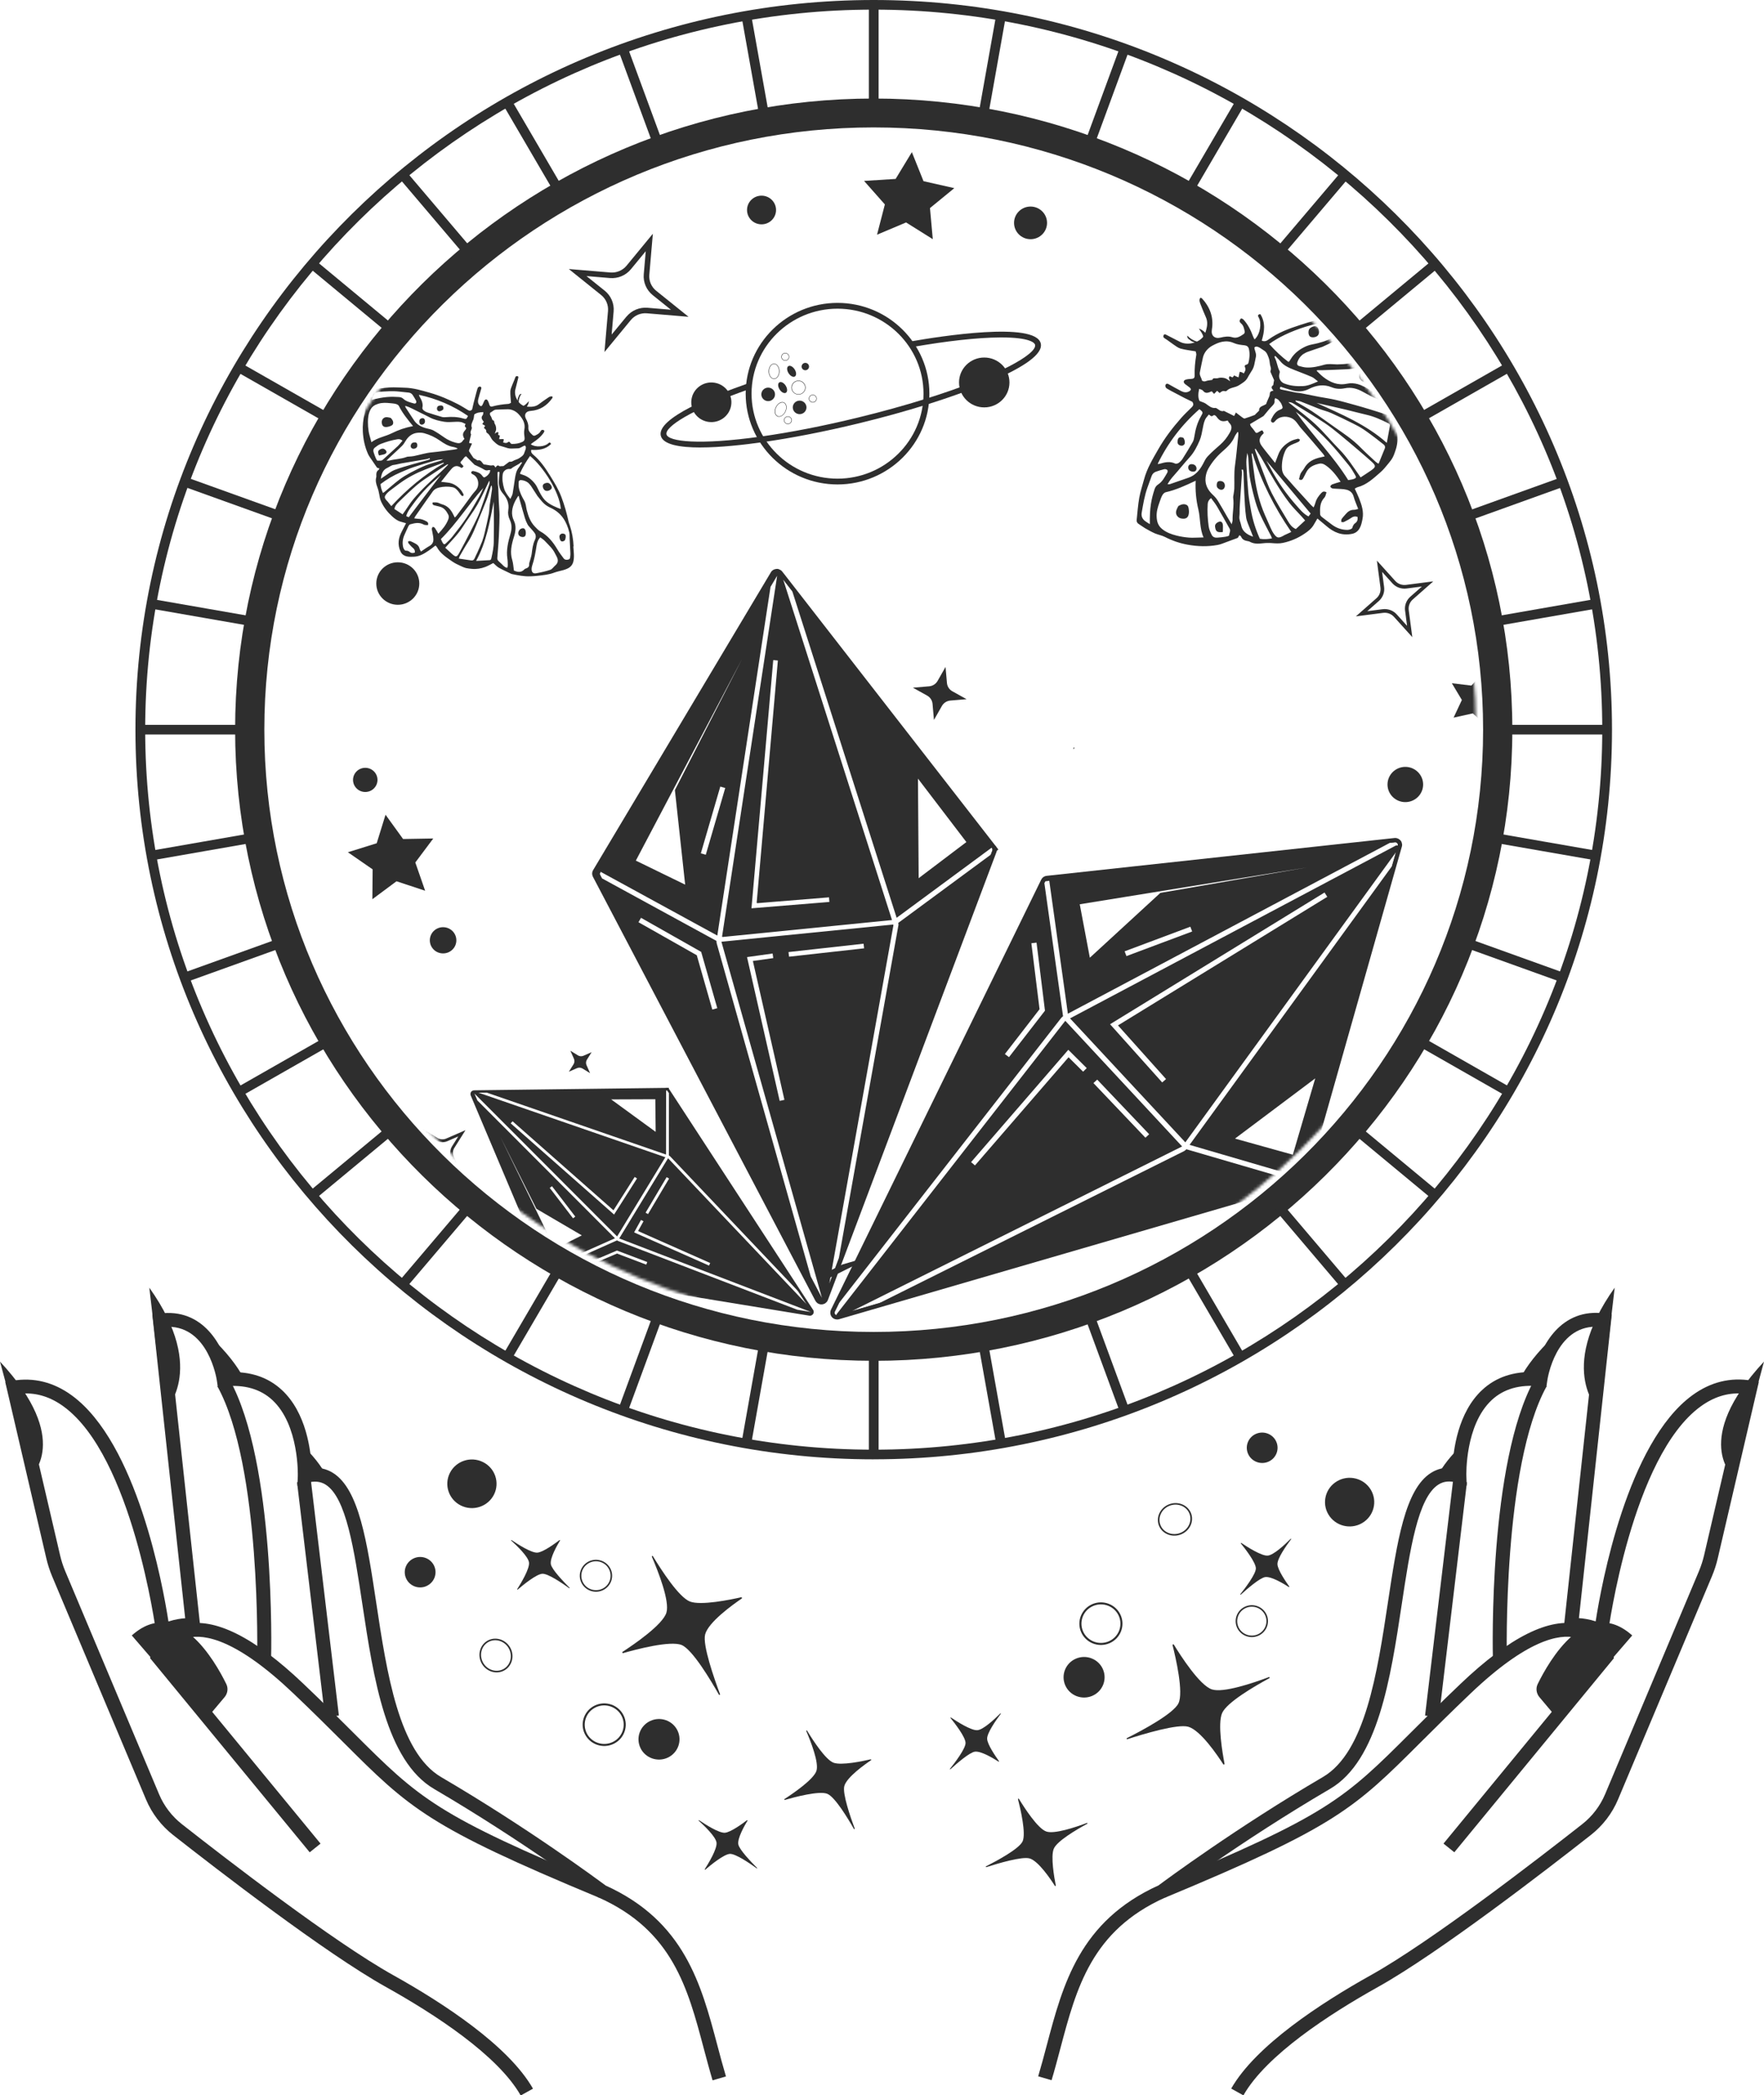 <?xml version="1.0" encoding="UTF-8"?><svg id="Layer_1" xmlns="http://www.w3.org/2000/svg" xmlns:xlink="http://www.w3.org/1999/xlink" viewBox="0 0 603 716"><defs><style>.cls-1{fill:#fff;}.cls-2{clip-path:url(#clippath);}.cls-3{fill:none;}.cls-4,.cls-5{fill:#2e2e2e;}.cls-6{mask:url(#mask);}.cls-5{fill-rule:evenodd;}</style><clipPath id="clippath"><rect class="cls-3" width="603" height="716"/></clipPath><mask id="mask" x="92.82" y="45.94" width="429.66" height="406.78" maskUnits="userSpaceOnUse"><g id="mask0_1495_6611"><path class="cls-1" d="m298.69,452.72c113.7,0,205.87-91.06,205.87-203.39S412.39,45.94,298.69,45.94,92.82,137,92.82,249.33s92.17,203.39,205.87,203.39Z"/></g></mask></defs><g class="cls-2"><path class="cls-4" d="m246.12,578.89c.1.27-.23.42-.38.17-2.81-4.96-9.01-15.34-12.68-16.92-3.83-1.65-15.68,1.49-20.04,2.74-.23.07-.4-.3-.2-.43,3.76-2.45,13.77-9.26,14.99-13.42,1.15-3.89-2.7-13.78-4.97-19.05-.12-.27.21-.44.37-.19,3,4.96,8.87,13.98,12.62,15.46,3.74,1.47,13.91-.63,17.53-1.45.23-.05.39.3.2.43-3.05,2.07-11.45,8.09-12.52,12.28-.93,3.63,3.08,15.04,5.08,20.38h0Z"/><path class="cls-4" d="m292.16,624.84c.07.2-.17.3-.27.12-2-3.52-6.43-10.89-9.07-11.99-2.76-1.15-11.36,1.16-14.52,2.08-.17.05-.29-.21-.14-.3,2.74-1.77,10.02-6.69,10.94-9.67.86-2.78-1.87-9.81-3.48-13.56-.08-.19.16-.32.27-.14,2.14,3.52,6.32,9.92,9.03,10.95,2.7,1.02,10.08-.54,12.7-1.15.16-.04.28.21.14.3-2.23,1.5-8.34,5.84-9.14,8.84-.69,2.6,2.13,10.72,3.55,14.51h0Z"/><path class="cls-4" d="m194.69,542.54c.1.1-.02.23-.14.15-2.26-1.63-7.15-4.98-9.11-4.92-2.06.06-6.74,3.93-8.45,5.39-.09.08-.24-.05-.18-.15,1.2-1.88,4.32-7,4.02-9.11-.27-1.98-4-5.59-6.08-7.47-.11-.09,0-.24.13-.16,2.35,1.59,6.81,4.4,8.79,4.28,1.98-.12,6.12-3.17,7.59-4.29.09-.07.23.05.18.15-.95,1.56-3.51,5.99-3.14,8.09.32,1.82,4.42,6.07,6.39,8.04Z"/><path class="cls-4" d="m258.79,638.26c.1.1-.02.23-.14.15-2.26-1.63-7.15-4.98-9.11-4.92-2.06.06-6.74,3.93-8.45,5.39-.09.08-.24-.05-.18-.15,1.2-1.88,4.32-6.99,4.02-9.11-.27-1.98-4-5.59-6.08-7.47-.11-.09,0-.24.13-.16,2.35,1.59,6.81,4.4,8.79,4.28,1.97-.12,6.12-3.17,7.58-4.29.1-.07.23.05.18.15-.95,1.56-3.51,5.99-3.15,8.09.32,1.82,4.42,6.07,6.39,8.04Z"/><path class="cls-4" d="m218.94,597.32c-1.67-3.46-.18-7.59,3.31-9.24,3.5-1.65,7.69-.18,9.35,3.27,1.67,3.45.18,7.59-3.31,9.24-3.49,1.65-7.69.18-9.36-3.27Z"/><path class="cls-4" d="m203.37,582.77c3.66-1.73,8.07-.19,9.82,3.44,1.75,3.63.19,7.97-3.48,9.7-3.66,1.73-8.07.19-9.82-3.44-1.75-3.62-.19-7.97,3.48-9.7Zm6.04,12.51c3.32-1.56,4.72-5.5,3.15-8.78-1.58-3.28-5.57-4.67-8.89-3.11-3.32,1.56-4.73,5.5-3.15,8.78s5.57,4.67,8.89,3.11Z"/><path class="cls-4" d="m201.34,533.52c2.75-1.3,6.05-.14,7.37,2.58,1.31,2.72.14,5.98-2.61,7.28-2.75,1.3-6.05.14-7.37-2.58-1.32-2.72-.14-5.98,2.61-7.28Zm4.54,9.38c2.49-1.17,3.55-4.12,2.35-6.59-1.18-2.46-4.17-3.51-6.66-2.33-2.49,1.17-3.55,4.12-2.36,6.59,1.18,2.46,4.17,3.5,6.67,2.33Z"/><path class="cls-4" d="m145.61,542.04c2.69-1.09,3.98-4.12,2.88-6.78-1.1-2.66-4.17-3.93-6.86-2.84-2.69,1.09-3.98,4.12-2.88,6.78,1.1,2.66,4.17,3.93,6.86,2.85Z"/><path class="cls-4" d="m167,560.46c2.78-1.31,6.18-.03,7.58,2.87,1.4,2.89.27,6.32-2.51,7.63-2.78,1.31-6.18.03-7.58-2.87-1.39-2.89-.27-6.32,2.51-7.63Zm4.83,10.01c2.51-1.18,3.52-4.28,2.25-6.91-1.27-2.62-4.34-3.8-6.85-2.62-2.51,1.18-3.52,4.28-2.25,6.91,1.27,2.62,4.34,3.8,6.85,2.62Z"/><path class="cls-4" d="m168.85,510.74c2.08-4.11.39-9.1-3.77-11.15-4.16-2.05-9.21-.39-11.29,3.72-2.08,4.11-.39,9.1,3.77,11.15,4.16,2.05,9.21.38,11.29-3.72Z"/><path class="cls-4" d="m385.41,594.3c-.28.09-.42-.24-.16-.38,5.13-2.58,15.86-8.32,17.59-11.88,1.81-3.73-.92-15.53-2.02-19.88-.06-.23.31-.39.44-.18,2.33,3.81,8.84,13.94,13,15.3,3.9,1.28,14.04-2.15,19.46-4.19.28-.1.44.23.18.37-5.13,2.78-14.48,8.23-16.12,11.88-1.63,3.63.12,13.76.81,17.36.04.23-.31.37-.44.17-1.98-3.09-7.76-11.61-11.94-12.82-3.64-1.05-15.33,2.47-20.81,4.24Z"/><path class="cls-4" d="m337.2,638.01c-.2.06-.3-.18-.12-.28,3.64-1.84,11.26-5.93,12.47-8.5,1.27-2.69-.75-11.26-1.56-14.42-.04-.17.22-.27.31-.13,1.69,2.78,6.39,10.15,9.37,11.17,2.78.95,9.99-1.47,13.85-2.92.2-.07.31.17.13.27-3.64,1.98-10.28,5.87-11.42,8.51-1.14,2.62.16,9.97.68,12.58.03.17-.22.27-.31.13-1.43-2.25-5.6-8.45-8.59-9.36-2.6-.79-10.91,1.7-14.81,2.95h0Z"/><path class="cls-4" d="m424.13,544.9c-.1.09-.24-.03-.15-.14,1.74-2.17,5.3-6.87,5.32-8.81.01-2.03-3.72-6.81-5.13-8.54-.07-.09.05-.23.16-.17,1.85,1.25,6.91,4.53,9.06,4.32,2.01-.2,5.81-3.73,7.79-5.72.1-.1.24.01.16.13-1.7,2.26-4.71,6.55-4.66,8.52.05,1.95,2.98,6.16,4.05,7.65.07.09-.06.23-.16.17-1.54-1-5.93-3.69-8.05-3.41-1.85.24-6.31,4.13-8.37,6.01h0Z"/><path class="cls-4" d="m324.89,604.56c-.1.1-.24-.03-.15-.14,1.74-2.17,5.3-6.87,5.32-8.81.01-2.03-3.72-6.81-5.13-8.54-.07-.09.05-.24.16-.17,1.85,1.25,6.91,4.53,9.06,4.32,2.01-.2,5.8-3.73,7.79-5.72.1-.1.25.01.16.13-1.7,2.26-4.71,6.55-4.66,8.52.05,1.95,2.98,6.16,4.05,7.65.07.09-.06.23-.16.17-1.54-1-5.93-3.69-8.06-3.41-1.85.24-6.31,4.13-8.37,6.01h0Z"/><path class="cls-4" d="m367.8,566.77c3.55-1.51,7.69.1,9.22,3.62,1.53,3.51-.1,7.59-3.66,9.11-3.56,1.51-7.69-.1-9.22-3.62-1.53-3.51.1-7.59,3.66-9.11Z"/><path class="cls-4" d="m383.1,551.94c1.61,3.69-.12,7.98-3.85,9.57-3.73,1.59-8.08-.11-9.68-3.8-1.61-3.69.12-7.98,3.85-9.57,3.73-1.59,8.08.12,9.68,3.8Zm-12.88,5.49c1.46,3.34,5.39,4.88,8.76,3.44,3.38-1.44,4.94-5.32,3.48-8.66-1.46-3.34-5.39-4.88-8.76-3.44-3.38,1.44-4.94,5.32-3.48,8.66Z"/><path class="cls-4" d="m432.99,551.8c1.21,2.77-.09,5.98-2.89,7.17-2.8,1.19-6.05-.09-7.26-2.85-1.2-2.77.09-5.98,2.89-7.17,2.8-1.19,6.05.09,7.26,2.85Zm-9.66,4.12c1.09,2.5,4.04,3.66,6.57,2.58,2.53-1.08,3.7-3.99,2.61-6.49-1.09-2.5-4.04-3.66-6.57-2.58-2.53,1.08-3.7,3.99-2.61,6.49Z"/><path class="cls-4" d="m429.37,489.95c2.67-1.14,5.77.08,6.92,2.71,1.15,2.64-.08,5.7-2.74,6.83-2.66,1.14-5.77-.08-6.92-2.71-1.15-2.64.08-5.7,2.74-6.83Z"/><path class="cls-4" d="m407.05,516.88c1.22,2.8-.21,6.1-3.19,7.37-2.98,1.27-6.4.03-7.62-2.76-1.22-2.8.21-6.1,3.19-7.37,2.98-1.27,6.4-.03,7.62,2.76Zm-10.31,4.39c1.1,2.52,4.19,3.64,6.9,2.48,2.7-1.16,4-4.14,2.9-6.67-1.1-2.52-4.19-3.64-6.9-2.49-2.7,1.15-4,4.14-2.9,6.67h0Z"/><path class="cls-4" d="m465.62,520.45c4.01-2.33,5.34-7.43,2.98-11.38-2.36-3.96-7.52-5.27-11.52-2.94-4,2.33-5.34,7.43-2.98,11.38s7.52,5.28,11.52,2.94Z"/><path class="cls-4" d="m286.3,165.54c-17.32,0-31.4-13.92-31.4-31.02s14.09-31.02,31.4-31.02,31.4,13.92,31.4,31.02-14.09,31.02-31.4,31.02Zm0-60.06c-16.2,0-29.39,13.03-29.39,29.04s13.19,29.04,29.39,29.04,29.39-13.03,29.39-29.04-13.19-29.04-29.39-29.04Z"/><path class="cls-4" d="m239.42,152.91c-7.06,0-12.78-.98-13.53-4-1.49-5.99,18.02-13.78,29.79-17.89l.67,1.87c-20.47,7.15-29.13,13.07-28.52,15.54.61,2.46,11,3.75,32.36.73,10.08-1.42,21.5-3.65,33.02-6.46,8.03-1.95,15.78-4.09,23.04-6.36,25.42-7.94,38.33-15.48,37.57-18.54-.11-.42-1.18-2.56-12-2.49-7.71.05-18.15,1.2-30.2,3.32l-.35-1.95c9.96-1.75,42.61-6.91,44.49.65,1.87,7.53-29.31,17.9-38.91,20.9-7.3,2.28-15.09,4.44-23.17,6.4-11.59,2.82-23.08,5.06-33.22,6.49-6.06.86-14.2,1.78-21.06,1.78h0Z"/><path class="cls-4" d="m249.93,138.55c.61-3.69-1.93-7.17-5.67-7.77-3.74-.6-7.26,1.91-7.87,5.6-.61,3.69,1.93,7.17,5.67,7.77,3.74.6,7.26-1.91,7.87-5.6Z"/><path class="cls-5" d="m264.93,134.76c0,1.28-1.05,2.31-2.34,2.31s-2.34-1.04-2.34-2.31,1.05-2.31,2.34-2.31,2.34,1.04,2.34,2.31Z"/><path class="cls-4" d="m272.95,134.83c-1.33,0-2.42-1.07-2.42-2.39s1.08-2.39,2.42-2.39,2.42,1.07,2.42,2.39-1.08,2.39-2.42,2.39Zm0-4.63c-1.25,0-2.27,1.01-2.27,2.25s1.02,2.25,2.27,2.25,2.27-1.01,2.27-2.25-1.02-2.25-2.27-2.25Z"/><path class="cls-5" d="m275.68,139.21c0,1.28-1.05,2.31-2.34,2.31s-2.34-1.04-2.34-2.31,1.05-2.31,2.34-2.31,2.34,1.04,2.34,2.31Z"/><path class="cls-4" d="m268.43,123.26c-.74,0-1.35-.6-1.35-1.33s.61-1.33,1.35-1.33,1.35.6,1.35,1.33-.61,1.33-1.35,1.33Zm0-2.52c-.66,0-1.2.53-1.2,1.19s.54,1.19,1.2,1.19,1.21-.53,1.21-1.19-.54-1.19-1.21-1.19Z"/><path class="cls-5" d="m276.56,125.26c0,.69-.57,1.26-1.27,1.26s-1.27-.56-1.27-1.26.57-1.26,1.27-1.26,1.27.57,1.27,1.26Z"/><path class="cls-4" d="m277.84,137.54c-.74,0-1.35-.6-1.35-1.33s.61-1.33,1.35-1.33,1.35.6,1.35,1.33-.61,1.33-1.35,1.33Zm0-2.52c-.66,0-1.2.53-1.2,1.19s.54,1.19,1.2,1.19,1.21-.53,1.21-1.19-.54-1.19-1.21-1.19Z"/><path class="cls-4" d="m269.33,144.92c-.74,0-1.35-.6-1.35-1.33s.61-1.33,1.35-1.33,1.35.6,1.35,1.33-.61,1.33-1.35,1.33Zm0-2.52c-.66,0-1.21.53-1.21,1.19s.54,1.19,1.21,1.19,1.2-.53,1.2-1.19-.54-1.19-1.2-1.19Z"/><path class="cls-4" d="m264.6,129.51c-1.01,0-1.85-1.18-1.85-2.63s.83-2.63,1.85-2.63,1.85,1.18,1.85,2.63-.83,2.63-1.85,2.63Zm0-5.12c-.94,0-1.7,1.12-1.7,2.49s.76,2.49,1.7,2.49,1.7-1.12,1.7-2.49-.76-2.49-1.7-2.49Z"/><path class="cls-4" d="m266.31,142.41c-.2,0-.39-.04-.57-.12-.45-.21-.76-.65-.86-1.26-.1-.59,0-1.26.31-1.9.3-.63.75-1.15,1.27-1.46.53-.31,1.07-.37,1.52-.16.45.21.76.65.86,1.25.1.59,0,1.26-.31,1.9-.5,1.06-1.41,1.74-2.23,1.74h0Zm1.1-4.87c-.28,0-.58.09-.88.26-.5.29-.93.79-1.21,1.39-.29.61-.39,1.25-.29,1.82.09.55.37.96.78,1.15.85.39,2.02-.3,2.6-1.55.29-.61.39-1.25.29-1.82-.1-.55-.37-.96-.78-1.15-.16-.07-.33-.11-.51-.11Z"/><path class="cls-5" d="m268.58,131.79c.62.98.65,2.06.08,2.41-.58.36-1.55-.15-2.17-1.12-.62-.98-.65-2.06-.08-2.42.58-.36,1.55.15,2.17,1.12Z"/><path class="cls-5" d="m271.65,126.23c.62.98.65,2.06.07,2.42-.58.36-1.54-.15-2.16-1.12-.62-.98-.65-2.06-.08-2.42.58-.36,1.55.15,2.17,1.12Z"/><path class="cls-4" d="m336.45,139.21c4.76,0,8.62-3.81,8.62-8.52s-3.86-8.52-8.62-8.52-8.62,3.81-8.62,8.52,3.86,8.52,8.62,8.52Z"/><g class="cls-6"><path class="cls-4" d="m477.8,108.34c-3.13-.6-6.33-.82-9.52-.57-.55.04-1.1.13-1.65.13-3.92-.09-7.83.05-11.72.52-3.61.44-7.06,1.53-10.51,2.64-3.81,1.23-7.54,2.61-10.82,4.99-.59.43-1.33.79-2.27.33.93-3.06,1.35-6.12-.48-9.04-1.01.12-.88.62-.52,1.24.99,1.75.55,5.56-1.4,7.36-.04-.01-.1-.01-.11-.04-.17-.34-.37-.67-.49-1.02-.76-2.09-1.74-4.06-3.28-5.71-.19-.2-.69-.42-.82-.33-.25.19-.47.58-.46.89,0,.28.27.6.51.8.84.72,1,1.74,1.23,2.71.06.26-.1.74-.33.89-1.17.77-2.33,1.62-3.89,1.12-1.35-.43-2.71-.22-4.04.11-2.03.5-3.31-.67-2.97-2.72.69-4.11-.6-7.64-3.38-10.68-.12-.13-.37-.14-.58-.21-.51.8-.16,1.55.08,2.21.56,1.53,1.23,3.02,1.87,4.52.62,1.44.46,2.89.05,4.33-.09.3-.18.61-.29.92-.57-.69-1.48-1.22-2.19-1.45.5.83,1.35,1.77,1.48,2.79-.54.69-1.29,1.24-2.13,1.64-1.24-.32-2.52-1.13-3.28-2.03-.14.38.06.87.39,1.15.12.1.33.21.46.32.2.15.41.34.63.47.39.22.74.32,1.1.38-1.68.58-3.59.59-5.05-.16-1.55-.79-3.09-1.58-4.64-2.38-.35-.18-.74-.42-.99.05-.23.44-.17.8.38,1.13,1.01.6,1.92,1.38,2.9,2.03.81.54,1.61,1.2,2.51,1.45,1.59.44,3.25.61,5.14.94.07.36.29.83.21,1.24-.41,2.36-.63,4.74-.56,7.14.02.67-.35.98-1.03,1.02-.63.04-1.29.07-1.89.23-.94.25-1.06.96-.32,1.57.49.4,1.05.73,1.53,1.15.59.51.54.9-.13,1.29-.94.56-1.9.38-2.81-.09-1.39-.73-2.76-1.5-4.13-2.27-.41-.23-.78-.4-1.11.07-.29.42-.05,1.1.44,1.38.44.24.87.51,1.32.75,1.53.81,3.07,1.63,4.62,2.43.89.46,1.8.87,2.7,1.32.1.05.14.21.19.32.35.64.07,1.12-.39,1.57-1.2,1.2-2.45,2.35-3.57,3.62-2.94,3.34-5.64,6.85-7.86,10.74-1.89,3.3-3.86,6.55-4.85,10.26-.55,2.07-1.25,4.12-1.63,6.22-.45,2.52-.62,5.09-.9,7.65-.07.65.22,1.11.8,1.45.72.44,1.38.97,2.1,1.39,1.1.63,2.21,1.26,3.36,1.76,1.12.48,2.38.68,3.45,1.23,2.44,1.25,5.03,2.14,7.69,2.62,3.4.62,6.88.72,10.31.09,1.03-.19,2.01-.63,3-.99,1.25-.44,2.49-.92,3.85-1.42.12-.19.33-.52.59-.94.27.25.49.36.56.52.39.99,1.21,1.35,2.18,1.51.25.04.52.07.74.2,1.41.8,2.91.75,4.45.56,1.01-.12,2.05-.15,3.06-.07,1.29.1,2.52.21,3.85-.07,2.68-.57,5.11-1.61,7.34-3.11,1.23-.82,2.42-1.73,3.19-3.05.42-.71.83-1.43,1.27-2.17,1.06.88,2.07,1.71,3.06,2.56,2.52,2.18,5.3,3.38,8.77,2.68,1.29-.26,2.1-1,2.63-1.96.52-.93.74-2.06.95-3.12.5-2.46-.27-4.76-1.14-7-.44-1.12-.98-2.21-1.5-3.36.36-.2.6-.4.86-.47,3.23-.83,5.54-3.07,7.93-5.14,1.05-.9,1.9-2.03,2.79-3.09.53-.63,1.04-1.31,1.42-2.03.4-.74.64-1.56.92-2.35.69-1.94.82-3.96.57-5.97-.16-1.3-.58-2.56-.87-3.76.97-.68,1.91-1.14,2.59-1.86,1.39-1.47,2.64-3.07,3.93-4.62.05-.07.1-.13.14-.21,1.23-2.49,2.41-5,2.95-7.76.2-.98.38-1.97.5-2.96.33-2.7.69-4.95.33-7.66-.33-2.5.36-5.9-1.32-7.98-1.7-2.09-5.62-2.27-8.12-2.76h0Zm-17.63,1.6c-.29.42-.51.81-.78,1.16-1.61,2.08-3.25,4.15-5.8,5.19-1.01.41-2.08.7-3.14.99-1.26.34-2.61.45-3.79.96-2.21.96-4.15,2.32-5.42,4.44-.15.26-.31.5-.48.75-.05.07-.13.11-.31.25-2.41-1.78-4.56-3.87-6.59-6.12,5.88-4.45,18.76-8.85,26.31-7.63Zm-24.5,11.91c.08-.08.17-.15.25-.24.57.6,1.2,1.16,1.71,1.8,1.21,1.53,2.93,2.25,4.67,2.95,2.04.82,4.12,1.57,6.13,2.45.7.3,1.27.91,2.11,1.53-1.83.79-3.36,1.5-5.08,1.59-2.23.12-4.42-.07-6.53-.92-1.24-.5-1.97-1.98-1.59-3.24.1-.31.2-.73.07-.97-.78-1.43-.85-3.09-1.61-4.52-.08-.14-.09-.3-.14-.46h0Zm-24.82,8.1c-.16-.93-.92-1.71-.69-2.75.36-1.68.65-3.38,1.05-5.06.43-1.78,1.7-3.19,3.15-3.99,2.25-1.24,4.73-2.15,7.46-.91,1.09.49,2.38.61,3.59.75.85.1,1.33.49,1.51,1.25.38,1.61.24,3.22-.17,4.8-.06.24-.41.51-.66.56-.61.12-.7.5-.5.92.37.78.02,1.36-.45,2.11-.21-.16-.33-.29-.48-.35-.29-.11-.58-.17-.88-.24-.07.3-.13.59-.2.89-.08.34-.14.69-.21,1.03-.32-.13-.64-.26-.96-.4-.15-.07-.29-.16-.51-.28-.19.24-.37.45-.56.69-.32-.13-.65-.28-.97-.42-.63.65,0,1.13.16,1.73-.68-.4-1.24-.93-1.89-1.08-.75-.18-1.66-.23-2.37.03-.64.24-1.67-.34-1.86.59-.62.09-1.12.13-1.61.23-.37.07-.73.28-1.1.28-.29,0-.81-.19-.84-.36Zm2.4,11.71c.53.38.82.83,1.43.34.46-.36.93.04,1.25.5,1.01,1.43,1.93,1.72,3.75,1.19.16.26.28.59.51.8,1.18,1.11.82,2.25.15,3.43-.88,1.55-1.95,2.93-3.32,4.12-1.47,1.27-2.93,2.56-4.26,3.98-.7.75-1.12,1.77-1.62,2.68-1.1,2.02-2.52,3.69-4.77,4.5-2.15.77-4.32,1.51-6.49,2.25-.18.06-.41.02-.78.03.61-1.09,1.26-1.96,2.02-2.81,1.89-2.11,3.64-4.33,5.54-6.42,1.54-1.7,2.55-3.7,3.42-5.74.58-1.37.82-2.91,1.11-4.39.24-1.2.44-2.41,1.18-3.43.25-.33.52-.64.86-1.05h.01Zm-3.23-1.83c1.26.97,1.29,1.09.55,2.35-1.28,2.19-1.93,4.56-2.31,7.04-.1.62-.23,1.27-.53,1.8-1.1,1.94-2.27,3.84-3.46,5.72-.33.52-.79,1.02-1.29,1.39-.33.24-.94.43-1.25.28-1.77-.85-3.49-.47-5.22.04-.2.06-.41.09-.62.12-.03,0-.07-.04-.14-.08,3.49-7.17,8.25-13.38,14.26-18.67h0Zm-16.98,39.27c-.67-.44-1.23-.74-1.72-1.14-.89-.73-1.25-1.68-1.04-2.82.51-2.9.97-5.82,1.99-8.61.48-1.3.95-2.62,1.42-3.93.27-.73.8-1.2,1.52-1.44.93-.32,1.85-.63,2.8-.84.31-.07.78.06,1.01.28.16.15.14.67,0,.91-.88,1.49-1.63,3.08-3.17,4.06-.65.42-.99,1-1.21,1.71-1.05,3.28-1.68,6.13-1.58,11.82h-.02Zm18.37,4.54c-.48.01-.84.03-1.21.04-1.27.02-2.55.12-3.82.02-1.39-.12-2.79-.33-4.13-.67-1.81-.45-3.54-1.06-5.04-2.3-1.32-1.1-1.72-2.43-1.82-3.98-.13-1.81.38-3.5.99-5.17.29-.79.53-1.61.94-2.34.24-.44.71-.94,1.17-1.04,3.51-.79,6.74-2.29,10.23-3.93-.16,3.42.16,6.63.91,9.77.76,3.14.39,6.47,1.79,9.61h0Zm4.62-10.56c1.47,2.5,2.87,5.04,4.3,7.57.44.79-.14,1.53-.17,2.29,0,.18-.78.39-1.21.46-.97.15-1.94.27-2.92.32-.81.05-1.48-.22-1.87-1.03-.44-.91-.84-1.81-.99-2.83-.36-2.55-.5-5.1-.33-7.67.06-.75.35-1.37,1.14-1.99.74,1.02,1.47,1.89,2.04,2.87h0Zm5.3,4.71c0,.36-.15.73-.3,1.36-.59-1-1.06-1.77-1.52-2.55-1.08-1.86-2.12-3.75-3.26-5.58-.46-.74-1.08-1.41-1.72-2-1.7-1.61-2.68-3.51-2.42-5.85.11-1.02.41-2.09.92-2.99,1.27-2.25,2.88-4.21,4.87-5.94,1.64-1.43,3.27-2.96,4.15-5.06.23-.55.65-1.03.97-1.55.09.03.18.06.27.09,0,.4.03.81-.01,1.21-.36,3.39-.65,6.79-1.12,10.16-.37,2.64-.14,5.27-.23,7.91-.02.63-.16,1.24-.24,1.87-.06.42-.19.85-.14,1.25.35,2.57-.27,5.11-.21,7.66h0Zm6.09,3.21c.27.73.57,1.45.93,2.39-2.18-.74-3.7-1.9-4.05-3.82-.19-1.02-.77-1.98-.63-3.1.14-1.08.04-2.19.11-3.28.24-3.82.52-7.63.76-11.45.03-.42-.07-.85-.12-1.26.16,0,.33,0,.5.01.05.33.14.66.15.99.1,2.35.14,4.7.27,7.05.15,2.73.24,5.48.62,8.18.2,1.47.94,2.87,1.46,4.29h0Zm7.39,2.97c-1.43.28-2.76.38-4.14.13-1.46-3.2-2.5-6.52-3.08-9.97-.33-1.9-.7-3.81-.87-5.73-.29-3.18-.49-6.37-.65-9.56-.07-1.33.05-2.67.3-4.06.12.57.31,1.12.35,1.69.17,2.14.16,4.3.48,6.41.37,2.44.95,4.86,1.59,7.25.5,1.86,1.09,3.73,1.89,5.48,1.16,2.57,2.53,5.04,3.81,7.55.11.21.18.44.32.79h0Zm6.51-2.15c-.9.42-1.64.76-2.38,1.1-.07.03-.14.1-.21.14-1.71.93-2.23.85-3.34-.73-.48-.68-.82-1.46-1.17-2.22-.65-1.42-1.27-2.85-1.89-4.29-1.72-3.98-2.77-8.13-3.4-12.39-.41-2.79-.72-5.58-1.08-8.38.1-.04.2-.08.3-.12,2.98,9.6,7.5,18.46,13.19,26.74.05.07-.05.23-.03.13h0Zm1.65-1.04c-1.33-.57-2.04-1.59-2.66-2.62-1.91-3.19-3.88-6.35-5.58-9.65-1.25-2.43-2.13-5.04-3.12-7.6-.88-2.28-1.68-4.59-2.51-6.89-.07-.19-.1-.39-.14-.59.07-.03.16-.07.23-.1.83,1.32,1.72,2.6,2.47,3.96,2.75,4.95,5.56,9.88,8.99,14.41,1.27,1.68,2.82,3.16,4.24,4.73.39.43.78.88,1.25,1.41-1.12,1.03-2.16,2-3.19,2.95h0Zm4.32-4.31c-1.77-.92-2.93-2.4-4.15-3.78-3.47-3.91-6.44-8.15-8.86-12.77-.43-.81-.89-1.61-1.4-2.51,5.07,6.05,10.06,12,15.15,18.08-.24.32-.48.64-.73.97h0Zm5.59-20.53c-.52.12-.92.22-1.32.31-2.43.5-4.51,1.51-5.75,3.79-.34.62-.9,1.14-1.21,1.78-.29.61-.37,1.31-.55,1.96.84.44,1.19.11,1.47-.44.34-.68.71-1.35,1.05-2.02.92-1.79,2.57-2.47,4.41-2.88.82-.18,1.49.09,2.15.54,2.14,1.45,3.65,3.45,5.14,5.64-.99.3-1.92.54-2.81.88-.3.11-.62.42-.71.71-.05.15.35.57.61.65.42.14.89.1,1.33.14,1.22.1,2.48.05,3.65.35,1.11.29,2,1,2.36,2.27.39,1.41,1,2.75,1.58,4.29-.63.14-1.02.31-1.42.3-1.23-.03-2.1.59-2.84,1.47-.46.54-.98,1.06-1.38,1.65-.18.26-.12.67-.16,1.02.3.01.66.15.9.03.87-.43,1.76-.88,2.54-1.43.65-.47,1.28-.61,2.14-.33.13.96-.08,1.69-.9,2.23-.26.18-.46.48-.62.77-.19.34-.21.87-.48,1.03-.45.27-1.04.42-1.56.42-1.98-.03-3.75-.68-5.32-1.89-1.1-.86-2.25-1.67-3.34-2.54-.27-.22-.56-.6-.57-.91-.08-2.03-.1-4.04,1.46-5.7.42-.44.49-1.19.72-1.79-.8-.46-1.28-.3-1.75.2-.94,1-1.72,2.08-2.07,3.44-.12.48-.35.93-.58,1.51-.34-.31-.64-.53-.89-.8-1.97-2.16-3.93-4.32-5.9-6.49-.97-1.07-1.87-2.19-2.87-3.23-.91-.96-1.21-2.08-1.2-3.34.01-1.97.4-3.86,1.24-5.64.55-1.17,1.65-1.76,2.82-2.23.59-.24,1.19-.45,1.74-.75.2-.11.27-.44.41-.67-.25-.12-.54-.38-.74-.32-.82.21-1.67.41-2.41.81-1.95,1.06-3.53,2.5-4.3,4.64-.34.94-.71,1.87-1.07,2.81-1.1-1.38-2.23-2.78-3.34-4.18-.42-.53-.84-1.07-1.23-1.61-1.1-1.53-.95-2.84.45-4.12.1-.08.16-.19.23-.29-.42-1.08-.48-1.1-1.39-.54-1.14.7-1.2.72-1.89-.37-.49-.76-1.33-1.33-1.38-2.17,1.58-.94,3.06-1.8,4.53-2.7.17-.1.28-.32.42-.48.88-1.02,1.69-2.11,2.65-3.05.57-.56.88-1.08.76-1.86-.03-.18.1-.39.2-.77.43.22.86.32,1.11.59.43.46.86.97,1.1,1.53.48,1.2.57,1.42-.59,1.86-1.46.57-2.2,1.8-2.87,3.09-.23.44-.31.95.2,1.22.44.24.75-.07,1.05-.44,1.29-1.58,3.53-1.86,5.43-1.08,1.7.71,2.33,2.27,3.4,3.48,2.58,2.9,5.07,5.89,7.59,8.84.18.21.3.47.52.81v-.02Zm-17.56-22.47c-.71.16-1.25.29-1.25,1.14,0,.64-.39,1.29-.65,1.92-.2.5-.46.99-.61,1.53-.9.69-2.53.69-2.39,2.25-.48.48-.86.83-1.23,1.2-.09.09-.14.24-.25.28-1.14.42-2.28.86-3.44,1.21-.23.07-.61-.2-.87-.39-.71-.51-1.38-1.06-2.16-1.65-.26.52-.43.88-.59,1.19-1.12-.56-2.2-1.09-3.27-1.63-.08-.04-.16-.14-.22-.11-1.16.38-1.82-.57-2.69-.98-.04-.02-.08-.05-.12-.04-1.46.21-2.38-.75-3.43-1.47-.53-.36-1.21-.53-2.11-.91-.58-1.18-.46-2.62-.12-4.13.46.2,1.03.27,1.27.59.94,1.24,1.95.68,3.01.23.24.26.49.52.82.89.38-.38.68-.69,1.03-1.05.27.24.54.48.86.76.55-.44,1.06-.89,1.82-.62.16.06.48-.02.6-.15,1.15-1.18,2.89-1.04,4.19-1.88,1.12-.73,2.32-1.36,2.98-2.63.5-.97,1.15-1.86,1.68-2.81.25-.46.43-.97.55-1.48.22-.93.37-1.88.58-2.81.24-1.12-.44-2.07-.52-3.19.59-.54,1.22-.24,1.8.07.48.26.88.63,1.36.89,1.11.61,1.42,1.75,1.8,2.77.33.88.24,1.89.54,2.78.17.53.24.94.02,1.44-.06.14-.04.35.02.49.41.95.84,1.89,1.2,2.73-.09.48-.16.87-.23,1.26-.03.16,0,.41-.1.47-.91.6-.44,1.18.13,1.84h.01Zm27.93,28.88c.45.75.35,1.01-.49,1.32-.55.2-1.15.25-1.89.39-5.19-8.36-12.23-15.31-17.91-23.36,1.12.88,2.31,1.7,3.36,2.66,2.67,2.48,5.39,4.93,7.88,7.57,2.41,2.55,4.62,5.3,6.84,8.02.85,1.04,1.52,2.23,2.21,3.4Zm5.44-1.59c-1.14.79-2.32,1.53-3.58,2.37-2.42-3.42-4.49-6.77-7.29-9.59-2.77-2.8-5.27-5.88-8.16-8.56-2.87-2.66-6.08-4.98-9.25-7.54,1.12-.08,1.87.54,2.61.99,3.3,2,6.6,4.01,9.82,6.13,1.73,1.14,3.35,2.46,4.96,3.77,2.29,1.87,4.55,3.79,6.8,5.71,1.42,1.2,2.81,2.44,4.21,3.67,1.59,1.4,1.57,1.88-.12,3.04h0Zm4.64-7.4c-.67,1.66-1.35,3.32-2.08,5.1-.48-.3-.78-.44-1.01-.67-1.76-1.65-3.57-3.26-5.26-4.98-2.59-2.66-5.68-4.68-8.69-6.8-2.61-1.83-5.17-3.72-7.82-5.49-1.72-1.15-3.57-2.12-5.35-3.18-.13-.08-.25-.17-.3-.48.61.11,1.25.12,1.81.34,2.14.81,4.25,1.71,6.39,2.54,1.3.5,2.69.8,3.96,1.37,2.52,1.12,4.99,2.33,7.46,3.56,1.25.62,2.51,1.28,3.66,2.05,1.58,1.06,3.08,2.23,4.6,3.37.68.5,1.3,1.09,2,1.57.64.44.95.94.64,1.7h0Zm1.8-7.86c-.35,1.89-.7,3.77-1.07,5.83-7.12-6.32-15.62-9.81-24.02-13.65.49.12.97.23,1.46.34,2.85.65,5.71,1.28,8.56,1.96,2.36.56,4.7,1.21,7.06,1.75,2.6.59,4.98,1.68,7.35,2.85.41.2.75.4.65.93h.01Zm3.53-5.11c-.66.46-1.38.83-2.04,1.29-.52.37-1.03.52-1.67.32-2.23-.73-4.45-1.45-6.69-2.13-1.74-.54-3.5-1.04-5.26-1.53-2.17-.6-4.34-1.22-6.54-1.72-1.82-.42-3.68-.67-5.53-1.02-2.17-.42-4.34-.87-6.51-1.29-.46-.09-.93-.07-1.4-.16-1.66-.33-3.32-.68-4.98-1.03-.58-.12-.7-.42-.29-.96,1.44.45,2.8.93,4.19,1.29,1.91.49,3.72.38,5.56-.57,2.44-1.24,5.02-1.66,7.71-.55,1.39.57,2.89.67,4.4.36,2.29-.48,4.3.09,6.33,1.23,3.21,1.8,6.52,3.48,10.32,3.81,1.01.09,2.01.32,3,.54.35.07.66.28,1.05.46-.33.91-1.05,1.25-1.65,1.67h.01Zm3.84-9.61c.04.29.07.62.22.85,1.25,1.82.46,3.32-.55,4.62-1.69-.14-3.21-.46-4.71-.36-3.71.24-6.81-1.26-9.84-3.05-2.24-1.32-4.53-2.29-7.25-1.71-3.08.65-5.7-.5-8.06-2.34-.78-.61-1.46-1.35-2.19-2.03.03-.09.07-.17.11-.26.53,0,1.07.03,1.6.01,2.89-.1,5.79-.19,8.69-.34,1.01-.05,2.04-.23,3.02-.48.64-.16,1.23-.54,1.84-.84.91-.44,1.78-1,2.74-1.32,1.01-.33,1.98-.09,2.86.62,1.71,1.38,3.76,2.09,5.79,2.86.9.34,1.72.87,2.58,1.31.57.29,1.1.73,1.7.83.99.19,1.36.75,1.47,1.63h-.01Zm1.79-12.61c.43.85,1.25,1.63,1.33,2.5.2,2.11.16,4.25.04,6.36-.08,1.37-.93,1.86-2.3,1.53-.49-.11-.98-.32-1.4-.58-2.61-1.61-5.43-2.81-8.27-3.96-1.25-.51-2.44-1.17-3.26-2.45.73-.57,1.36-1.21,2.12-1.62,2.11-1.15,4.11-2.56,6.55-3.02.46-.09.91-.22,1.36-.34,1.69-.44,3.01-.05,3.83,1.59h0Zm-2.36-4.33c-1.44.61-2.89,1.23-4.39,1.67-3.68,1.1-7.07,2.62-9.74,5.47-.72.78-1.67,1.23-2.59,1.77-2.55,1.48-5.29,1.72-8.11,1.77-.8.01-1.59-.12-2.39-.11-.63,0-1.29.03-1.89.19-2.06.58-4.13,1.1-6.28.97-.83-.05-1.66-.28-2.47-.51-.65-.19-.78-.72-.58-1.32.37-1.06.97-1.96,1.89-2.67.52-.28,1.02-.62,1.57-.82,1.51-.55,3.04-1.04,4.57-1.56.16-.05.33-.08.48-.15,1.37-.67,2.8-1.23,4.07-2.05.98-.63,1.85-1.51,2.58-2.42,3.26-4.05,7.67-5.37,12.66-5.35.84,0,1.67.3,2.51.45,2.13.39,4.27.77,6.4,1.18.5.09,1,.21,1.47.4.56.22,1.27.26,1.32,1.14.05.91-.26,1.61-1.09,1.96h0Z"/><path class="cls-4" d="m471.68,110.7c-.52.52-.79,1.07-.61,1.75.16.61.8,1.03,1.61.98.65-.04,1.41.09,1.77-.71.02-.04.03-.08.03-.12,0-.54.03-1.09-.59-1.41-.71-.38-1.41-.77-2.22-.5h0Z"/><path class="cls-4" d="m465.01,127.43c-.58.42-.56,1.56.04,2.29.73.88,1.87,1.14,2.57.57.76-.6,1.1-1.75.68-2.31-.56-.75-2.57-1.08-3.3-.54Z"/><path class="cls-4" d="m402.8,172.92c-.18.38-.53.95-.71,1.57-.37,1.27.44,2.46,1.75,2.69,1.61.29,2.44-.33,2.57-1.92.03-.37.02-.75-.03-1.12-.09-.67-.16-1.39-.91-1.68-.84-.34-1.66-.13-2.68.46Z"/><path class="cls-4" d="m418.32,164.85c-.44-.52-1.58-.66-2.04-.24-.39.35-.49,1.56-.16,1.99.59.76,1.51.99,2.09.52.61-.5.67-1.61.12-2.27h0Z"/><path class="cls-4" d="m406.59,158.81c-.49.34-.55,1.28-.1,1.82.43.52,1.58.72,2.1.35.53-.38.57-1.2.09-1.81-.44-.56-1.52-.75-2.09-.36Z"/><path class="cls-4" d="m450.38,114.74c.7-.62.7-2,0-2.89-.47-.6-1.67-.44-2.61.35-.6.5-.65,2.02-.08,2.68.5.58,1.97.5,2.7-.14h0Z"/><path class="cls-4" d="m404.85,151.84c.31-.43.2-1.55-.35-2.25-.24-.04-.76-.29-1.16-.17-.69.21-.8.91-.82,1.55-.02.65.33,1.1.98,1.28.53.14,1.01.05,1.35-.42h0Z"/><path class="cls-4" d="m416.15,178.54c-.58.37-.89.83-.78,1.56.23,1.55.72,1.92,2.64,1.69.01-.44.03-.81.03-1.18,0-.42.03-.83-.01-1.24-.14-1.16-.87-1.47-1.87-.82h0Z"/><path class="cls-4" d="m196.08,186.71c-.11-2.43-.52-4.84-1.29-7.16-.13-.4-.31-.79-.4-1.2-.64-2.92-1.44-5.79-2.51-8.59-.98-2.59-2.43-4.96-3.89-7.3-1.62-2.6-3.34-5.12-5.74-7.12-.43-.36-.84-.84-.66-1.62,2.49.14,4.89-.1,6.77-1.99-.28-.73-.63-.54-1.03-.17-1.15,1.05-4.13,1.41-5.84.3,0-.03,0-.07,0-.09.23-.19.44-.39.69-.55,1.45-.93,2.77-2.02,3.74-3.46.12-.18.2-.59.1-.67-.19-.15-.53-.24-.76-.18-.2.05-.4.31-.52.52-.4.75-1.14,1.06-1.84,1.41-.19.09-.59.05-.74-.08-.79-.73-1.65-1.44-1.55-2.68.08-1.08-.32-2.05-.81-2.97-.74-1.41-.08-2.58,1.53-2.69,3.25-.23,5.68-1.82,7.5-4.43.07-.11.04-.3.05-.47-.7-.24-1.21.16-1.66.46-1.06.69-2.08,1.45-3.1,2.2-.98.72-2.11.87-3.28.82-.24,0-.5-.02-.75-.05.42-.54.66-1.32.7-1.88-.54.53-1.1,1.32-1.85,1.59-.62-.28-1.18-.73-1.63-1.28.01-.98.4-2.07.95-2.8-.31-.03-.65.21-.8.49-.06.1-.1.28-.16.4-.08.18-.18.36-.25.55-.1.33-.12.6-.09.88-.75-1.13-1.1-2.56-.8-3.77.32-1.29.65-2.58.97-3.86.07-.29.18-.62-.22-.73-.37-.09-.64.02-.79.48-.27.86-.7,1.67-1.01,2.52-.26.69-.62,1.41-.65,2.12-.05,1.26.12,2.52.21,3.98-.26.11-.57.36-.9.38-1.87.12-3.7.39-5.51.88-.51.13-.81-.08-.96-.58-.14-.46-.28-.94-.52-1.36-.36-.65-.92-.61-1.25.05-.22.44-.37.91-.6,1.34-.28.53-.59.56-1,.14-.59-.6-.63-1.34-.44-2.09.3-1.16.64-2.31.98-3.46.1-.34.16-.65-.25-.81-.37-.14-.85.15-.97.57-.1.37-.23.74-.33,1.11-.34,1.28-.69,2.57-1.01,3.85-.19.74-.33,1.49-.52,2.24-.02.08-.14.13-.2.2-.42.38-.84.26-1.26,0-1.12-.67-2.23-1.39-3.39-1.99-3.07-1.57-6.22-2.94-9.57-3.89-2.85-.81-5.67-1.68-8.67-1.74-1.67-.03-3.35-.19-5.01-.09-1.99.12-3.98.46-5.96.71-.5.07-.8.36-.96.85-.2.61-.49,1.2-.68,1.81-.28.93-.56,1.86-.74,2.81-.17.92-.09,1.88-.31,2.78-.51,2.03-.72,4.11-.61,6.17.14,2.63.69,5.22,1.79,7.65.33.73.84,1.37,1.29,2.04.57.85,1.15,1.68,1.77,2.6.17.05.46.15.82.27-.14.24-.18.42-.3.5-.68.47-.81,1.14-.76,1.9.01.2.03.4-.02.58-.35,1.19-.05,2.29.37,3.4.28.73.48,1.49.61,2.25.16.98.3,1.91.75,2.84.91,1.88,2.15,3.49,3.68,4.88.84.76,1.75,1.49,2.89,1.82.61.17,1.23.36,1.88.54-.48.94-.93,1.84-1.4,2.73-1.21,2.26-1.61,4.53-.46,6.98.43.91,1.14,1.37,1.97,1.6.8.21,1.7.17,2.54.14,1.96-.07,3.56-1.06,5.11-2.11.78-.52,1.5-1.12,2.29-1.72.22.23.41.37.51.56,1.21,2.25,3.33,3.55,5.33,4.95.87.61,1.88,1.04,2.85,1.51.58.27,1.18.54,1.8.69.63.15,1.3.19,1.95.26,1.6.16,3.15-.11,4.63-.66.95-.36,1.84-.9,2.7-1.33.69.59,1.21,1.21,1.88,1.59,1.37.77,2.8,1.4,4.22,2.09.06.03.12.05.18.07,2.11.46,4.24.88,6.42.79.78-.03,1.57-.07,2.34-.16,2.12-.24,3.88-.38,5.88-1.13,1.84-.69,4.55-.79,5.82-2.42,1.29-1.64.71-4.57.63-6.51h.02Zm-4.39-12.78c-.37-.13-.71-.24-1.02-.37-1.87-.81-3.74-1.66-4.98-3.36-.5-.67-.91-1.41-1.31-2.15-.48-.88-.81-1.85-1.41-2.63-1.12-1.46-2.51-2.66-4.35-3.21-.22-.07-.44-.13-.65-.22-.06-.02-.1-.07-.24-.19.92-2.11,2.12-4.08,3.45-5.99,4.44,3.55,10.1,12.3,10.53,18.11h0Zm-13.45-16l.22.15c-.35.53-.67,1.1-1.06,1.59-.95,1.18-1.18,2.58-1.4,3.99-.26,1.66-.46,3.34-.76,4.99-.11.57-.46,1.1-.78,1.84-.93-1.21-1.74-2.23-2.12-3.48-.49-1.63-.75-3.29-.48-5,.16-1.01,1.14-1.81,2.17-1.76.25.01.59.02.75-.13.95-.83,2.2-1.18,3.14-2.01.09-.08.22-.12.32-.18h0Zm-10.62-16.94c.68-.29,1.14-.99,1.96-1.01,1.34-.03,2.69-.13,4.03-.13,1.43,0,2.73.69,3.6,1.61,1.35,1.44,2.49,3.12,2.03,5.36-.18.9-.03,1.87.08,2.79.07.65-.13,1.07-.68,1.35-1.15.57-2.4.76-3.68.74-.19,0-.46-.21-.54-.39-.2-.42-.5-.43-.79-.21-.52.42-1.04.26-1.68.05.08-.19.16-.3.18-.42.03-.23.02-.46.03-.7-.24,0-.48,0-.71.01-.27,0-.55.02-.82.03.05-.26.08-.53.14-.78.03-.12.07-.24.12-.43-.21-.1-.41-.19-.62-.29.05-.26.1-.53.14-.79-.61-.35-.86.2-1.29.42.18-.58.48-1.08.48-1.59,0-.59-.12-1.27-.45-1.75-.3-.43-.05-1.3-.78-1.27-.18-.44-.31-.81-.46-1.15-.12-.26-.35-.49-.41-.77-.05-.21,0-.63.12-.69h0Zm-8.46,3.88c-.2.46-.48.75,0,1.12.35.28.14.69-.16,1.02-.9,1-.96,1.74-.23,2.99-.17.17-.4.32-.52.52-.63,1.08-1.56,1.02-2.57.73-1.34-.38-2.58-.91-3.73-1.72-1.23-.86-2.48-1.72-3.79-2.44-.69-.38-1.54-.51-2.34-.72-1.73-.44-3.25-1.2-4.28-2.72-.97-1.46-1.93-2.93-2.88-4.4-.08-.13-.09-.3-.16-.57.94.26,1.71.58,2.49.99,1.93,1.02,3.94,1.92,5.88,2.95,1.57.83,3.27,1.22,4.97,1.5,1.15.19,2.36.08,3.53.03.96-.04,1.91-.11,2.81.26.29.12.58.27.95.45h.01Zm.8-2.72c-.51,1.1-.59,1.15-1.69.83-1.89-.55-3.81-.6-5.75-.44-.48.04-1.01.06-1.46-.07-1.67-.47-3.32-.99-4.97-1.53-.46-.15-.91-.4-1.28-.71-.24-.2-.5-.62-.43-.88.33-1.47-.27-2.67-.97-3.86-.08-.14-.14-.29-.2-.44,0-.02.01-.06.03-.12,6.07,1.29,11.64,3.7,16.74,7.2Zm-32.87-5.5c.21-.58.34-1.05.55-1.48.39-.79,1.06-1.22,1.95-1.29,2.29-.14,4.6-.33,6.9-.07,1.08.12,2.16.23,3.23.34.6.07,1.06.38,1.37.86.4.63.81,1.26,1.14,1.92.11.22.1.59-.03.79-.09.14-.48.22-.69.15-1.29-.38-2.63-.66-3.66-1.61-.44-.41-.93-.55-1.51-.59-2.68-.19-4.96-.14-9.26.96h0Zm-.14,14.43c-.09-.35-.18-.62-.24-.89-.25-.94-.55-1.87-.7-2.82-.16-1.05-.25-2.12-.24-3.18.01-1.42.16-2.81.84-4.15.59-1.18,1.54-1.71,2.7-2.07,1.35-.42,2.72-.35,4.1-.2.65.07,1.32.1,1.95.28.38.1.84.36,1,.68,1.23,2.46,2.96,4.58,4.83,6.87-2.63.5-5,1.31-7.25,2.44-2.25,1.13-4.84,1.46-6.97,3.06h0Zm8.85,1.51c-1.63,1.54-3.32,3.03-4.98,4.55-.52.47-1.18.17-1.77.29-.13.03-.43-.5-.57-.81-.29-.69-.55-1.39-.77-2.1-.18-.59-.1-1.14.44-1.57.61-.49,1.22-.95,1.97-1.24,1.87-.73,3.78-1.29,5.76-1.62.58-.09,1.1.01,1.72.49-.64.73-1.17,1.43-1.8,2.03h0Zm-2.62,4.78c-.27.07-.58.02-1.09.03.65-.62,1.15-1.1,1.66-1.59,1.22-1.14,2.46-2.25,3.64-3.42.48-.48.87-1.06,1.21-1.64.91-1.55,2.18-2.62,4-2.85.8-.1,1.66-.07,2.43.14,1.93.53,3.72,1.37,5.38,2.54,1.38.96,2.83,1.89,4.59,2.16.46.07.9.29,1.35.44,0,.07-.01.14-.02.21-.31.07-.61.17-.93.21-2.63.34-5.27.74-7.91.99-2.07.2-4.03.85-6.05,1.26-.48.1-.97.11-1.46.16-.33.03-.67.01-.97.13-1.89.73-3.92.72-5.85,1.22h0Zm-1.33,5.09c-.51.33-1,.68-1.65,1.12.17-1.74.78-3.08,2.17-3.69.74-.32,1.36-.93,2.23-1.02.85-.09,1.67-.36,2.51-.51,2.94-.51,5.89-.99,8.83-1.5.32-.05.63-.21.94-.32.03.12.05.25.08.37-.24.09-.48.22-.72.29-1.76.5-3.54.96-5.3,1.47-2.04.6-4.11,1.16-6.09,1.93-1.08.42-2.01,1.21-3,1.85h0Zm-.93,6.01c-.47-1.01-.78-1.98-.84-3.05,2.17-1.66,4.5-3.03,7.01-4.08,1.39-.58,2.76-1.2,4.19-1.68,2.36-.79,4.75-1.51,7.14-2.21,1-.29,2.04-.44,3.13-.5-.41.2-.8.43-1.23.57-1.59.51-3.23.89-4.78,1.51-1.78.72-3.52,1.58-5.22,2.49-1.32.71-2.63,1.48-3.82,2.38-1.74,1.32-3.37,2.79-5.04,4.18-.14.12-.31.21-.54.38h0Zm2.81,4.43c-.48-.59-.87-1.08-1.27-1.57-.04-.05-.1-.08-.14-.13-1.01-1.1-1.05-1.49-.05-2.61.43-.48.96-.87,1.47-1.27.96-.74,1.93-1.45,2.91-2.17,2.7-1.99,5.67-3.52,8.8-4.75,2.04-.8,4.11-1.54,6.16-2.31.05.07.1.13.15.2-6.75,3.93-12.66,8.88-17.92,14.59-.04.05-.18,0-.1,0h-.01Zm1.09,1.04c.19-1.09.84-1.8,1.51-2.44,2.08-1.99,4.12-4.02,6.32-5.87,1.62-1.37,3.45-2.49,5.21-3.68,1.57-1.06,3.19-2.07,4.78-3.1.13-.09.28-.14.42-.21.04.05.08.1.12.15-.85.85-1.67,1.74-2.56,2.54-3.27,2.93-6.5,5.89-9.32,9.26-1.05,1.24-1.89,2.66-2.83,3.99-.26.37-.52.73-.84,1.18-.99-.64-1.91-1.24-2.81-1.83Zm4.04,2.43c.38-1.47,1.29-2.6,2.12-3.75,2.34-3.27,5.03-6.24,8.1-8.87.54-.46,1.06-.96,1.65-1.49-3.68,4.84-7.3,9.61-11,14.48-.28-.12-.57-.24-.87-.37h0Zm16.59.44c-.18-.36-.33-.64-.47-.92-.82-1.72-1.96-3.07-3.91-3.58-.54-.14-1.03-.47-1.57-.58-.52-.11-1.06-.04-1.58-.05-.18.7.13.9.61,1.01.58.13,1.15.28,1.72.42,1.52.36,2.33,1.46,2.98,2.75.29.57.2,1.12-.02,1.69-.71,1.84-1.96,3.32-3.36,4.82-.41-.68-.76-1.32-1.17-1.93-.14-.2-.44-.38-.67-.4-.12,0-.37.36-.39.57-.03.33.08.68.14,1.01.14.92.41,1.85.4,2.76-.01.87-.4,1.66-1.29,2.15-.99.55-1.91,1.24-2.97,1.94-.22-.44-.42-.7-.48-.99-.21-.92-.83-1.45-1.62-1.84-.5-.25-.98-.53-1.5-.72-.23-.08-.53.03-.8.06.04.23,0,.52.14.67.48.57.98,1.14,1.55,1.62.48.4.69.84.64,1.53-.71.27-1.3.25-1.86-.26-.18-.16-.45-.25-.69-.32-.29-.08-.7,0-.87-.17-.29-.28-.5-.69-.6-1.08-.34-1.47-.16-2.9.48-4.28.45-.97.86-1.96,1.33-2.93.12-.24.35-.52.59-.59,1.53-.42,3.05-.8,4.59.06.41.23.99.15,1.49.21.2-.67,0-1-.47-1.26-.93-.52-1.89-.9-2.98-.91-.38,0-.77-.09-1.25-.16.17-.31.29-.57.45-.8,1.29-1.85,2.57-3.69,3.87-5.54.64-.91,1.32-1.78,1.93-2.7.57-.85,1.36-1.27,2.32-1.49,1.5-.34,3-.4,4.51-.1.99.2,1.63.91,2.19,1.69.29.39.55.8.88,1.16.12.13.38.13.59.18.04-.21.19-.47.11-.61-.31-.57-.61-1.17-1.05-1.64-1.15-1.25-2.53-2.16-4.3-2.35-.78-.08-1.55-.19-2.32-.28.84-1.06,1.71-2.15,2.57-3.23.33-.41.66-.81,1.01-1.2.96-1.09,1.99-1.22,3.21-.41.08.05.18.08.26.12.74-.51.75-.55.16-1.12-.74-.72-.76-.76-.06-1.47.49-.5.77-1.23,1.4-1.41.99,1,1.92,1.94,2.86,2.87.11.11.29.15.44.22.93.46,1.91.87,2.79,1.41.52.32.98.46,1.55.23.14-.05.31,0,.62.01-.09.36-.09.69-.24.93-.26.4-.58.81-.97,1.09-.82.58-.97.68-1.52-.1-.69-.98-1.76-1.31-2.86-1.57-.38-.09-.78-.05-.89.37-.1.37.18.54.52.7,1.43.67,2.06,2.28,1.8,3.83-.22,1.39-1.31,2.13-2.03,3.14-1.74,2.44-3.55,4.82-5.34,7.22-.13.17-.3.31-.52.53l-.02.02Zm13.89-17.06c-.25-.5-.44-.88-1.09-.72-.48.11-1.05-.06-1.57-.14-.42-.06-.84-.17-1.27-.18-.68-.54-.97-1.75-2.14-1.37-.45-.28-.79-.48-1.13-.69-.08-.05-.21-.07-.26-.13-.52-.77-1.07-1.53-1.54-2.33-.1-.16.04-.49.14-.72.26-.61.55-1.22.87-1.9-.44-.1-.75-.17-1.01-.22.22-.93.43-1.83.65-2.72.01-.06.07-.15.05-.18-.49-.79.1-1.45.26-2.17,0-.03.02-.07,0-.09-.43-1.04.14-1.9.5-2.81.18-.46.18-.99.31-1.73.79-.65,1.9-.81,3.12-.83-.07.38-.03.81-.22,1.04-.78.92-.16,1.57.37,2.27-.16.22-.31.46-.52.77.35.21.65.38.98.57-.14.24-.26.48-.42.77.44.33.87.63.8,1.24-.01.14.1.35.22.42,1.1.64,1.31,1.96,2.18,2.76.76.7,1.45,1.47,2.53,1.74.82.2,1.61.52,2.44.74.39.11.81.14,1.22.14.75,0,1.49-.07,2.24-.08.89-.02,1.49-.69,2.33-.96.52.34.4.86.27,1.35-.11.4-.32.77-.43,1.16-.26.93-1.08,1.37-1.78,1.84-.61.4-1.39.53-2.01.9-.37.22-.67.34-1.09.28-.12-.02-.27.03-.37.1-.65.47-1.29.96-1.85,1.39-.37.02-.69.03-1,.05-.13,0-.31.07-.37.01-.62-.57-.98-.11-1.37.43h0Zm-16.89,25.9c-.49.46-.71.44-1.09-.12-.25-.37-.4-.81-.64-1.33,5.41-5.35,9.42-11.82,14.5-17.48-.47.99-.87,2.02-1.42,2.97-1.4,2.43-2.77,4.88-4.32,7.2-1.5,2.25-3.19,4.38-4.86,6.51-.64.82-1.42,1.53-2.18,2.25Zm2.19,3.75c-.8-.71-1.58-1.44-2.44-2.23,2.17-2.41,4.33-4.55,5.97-7.13,1.63-2.56,3.51-4.96,5.02-7.58,1.51-2.61,2.68-5.4,4.06-8.21.27.82-.07,1.48-.29,2.11-.92,2.8-1.86,5.61-2.88,8.38-.55,1.49-1.27,2.93-1.97,4.35-1.01,2.04-2.06,4.06-3.1,6.07-.66,1.27-1.35,2.52-2.03,3.78-.78,1.43-1.14,1.51-2.33.46h-.02Zm6.45,2.1c-1.38-.2-2.76-.4-4.25-.63.14-.4.2-.66.32-.87.93-1.6,1.82-3.23,2.83-4.79,1.55-2.4,2.53-5.05,3.6-7.67.92-2.26,1.89-4.5,2.76-6.78.57-1.49.97-3.03,1.45-4.54.03-.12.09-.22.31-.31.03.47.13.94.07,1.4-.23,1.74-.54,3.46-.77,5.19-.14,1.06-.12,2.14-.33,3.18-.39,2.06-.87,4.12-1.35,6.17-.24,1.04-.52,2.08-.89,3.09-.52,1.36-1.14,2.68-1.73,4.01-.27.59-.59,1.16-.83,1.76-.22.56-.54.87-1.18.78Zm6.29-.09c-1.5.08-2.99.17-4.62.26,3.51-6.41,4.63-13.34,6.03-20.25,0,.38,0,.77,0,1.14.02,2.23.05,4.47.05,6.69,0,1.85-.07,3.7-.05,5.55.02,2.03-.38,4-.83,5.96-.08.34-.16.62-.59.65h0Zm4.51,1.7c-.47-.4-.88-.88-1.35-1.27-.37-.32-.58-.67-.54-1.18.15-1.78.29-3.56.41-5.34.1-1.39.16-2.78.21-4.18.06-1.72.14-3.44.13-5.16-.01-1.43-.16-2.85-.23-4.28-.07-1.69-.12-3.37-.2-5.06-.01-.36-.11-.71-.13-1.06-.05-1.29-.08-2.58-.12-3.88-.01-.45.19-.59.68-.38-.08,1.15-.2,2.24-.23,3.34-.02,1.5.39,2.82,1.43,4.02,1.39,1.58,2.16,3.42,1.8,5.62-.18,1.13.01,2.26.52,3.32.78,1.61.7,3.21.2,4.91-.79,2.7-1.46,5.46-1.03,8.33.12.76.12,1.55.14,2.32,0,.27-.09.54-.16.85-.75-.09-1.14-.55-1.57-.92Zm7.99,1.11c-.21.08-.46.16-.6.32-1.16,1.25-2.44.94-3.6.42-.2-1.28-.23-2.46-.57-3.56-.85-2.71-.26-5.27.54-7.84.6-1.9.92-3.77,0-5.68-1.05-2.17-.65-4.31.33-6.4.32-.69.76-1.32,1.15-1.99.07.01.14.02.22.03.09.4.16.79.28,1.19.6,2.12,1.18,4.26,1.82,6.37.23.74.54,1.47.91,2.15.24.44.63.81.97,1.21.5.6,1.08,1.14,1.49,1.79.43.69.42,1.45.05,2.23-.74,1.51-.91,3.17-1.12,4.81-.1.73-.35,1.43-.53,2.15-.12.47-.35.94-.33,1.41.04.77-.33,1.14-.97,1.38h-.01Zm9.89-.95c-.57.47-1.01,1.22-1.65,1.44-1.57.53-3.19.88-4.83,1.18-1.05.19-1.57-.36-1.57-1.43,0-.38.07-.78.19-1.14.76-2.23,1.15-4.53,1.51-6.84.16-1.02.45-2.02,1.27-2.86.56.44,1.16.79,1.61,1.28,1.25,1.36,2.68,2.58,3.47,4.31.15.32.33.63.5.95.64,1.17.58,2.22-.52,3.12h0Zm2.87-2.52c-.72-.96-1.45-1.92-2.06-2.95-1.49-2.52-3.26-4.77-5.9-6.23-.72-.4-1.23-1.02-1.81-1.6-1.58-1.62-2.26-3.61-2.81-5.69-.16-.58-.2-1.2-.34-1.79-.12-.46-.25-.95-.49-1.36-.81-1.42-1.58-2.86-1.87-4.48-.12-.62-.09-1.28-.06-1.92.03-.52.41-.71.9-.67.87.08,1.66.37,2.37.92.31.34.65.65.9,1.02.69,1.02,1.34,2.07,2.01,3.1.07.11.12.24.2.33.76.89,1.44,1.86,2.29,2.65.66.61,1.48,1.1,2.3,1.47,3.66,1.69,5.46,4.71,6.34,8.42.15.62.08,1.29.11,1.94.09,1.65.18,3.3.26,4.95.02.38.02.78-.04,1.16-.07.45.03.99-.63,1.18-.68.2-1.27.1-1.68-.46h0Z"/><path class="cls-4" d="m193.19,182.6c-.49-.29-.95-.39-1.44-.13-.43.23-.63.78-.46,1.37.14.48.19,1.06.85,1.18.03,0,.07.01.1,0,.42-.1.83-.18.97-.69.16-.6.33-1.18-.02-1.74h0Z"/><path class="cls-4" d="m179.28,180.68c-.42-.35-1.29-.13-1.73.44-.54.7-.52,1.59.03,2.01.6.46,1.53.5,1.88.09.46-.55.35-2.1-.18-2.54h0Z"/><path class="cls-4" d="m133.54,142.79c-.33-.06-.82-.22-1.32-.24-1.03-.05-1.78.77-1.73,1.78.07,1.25.7,1.75,1.93,1.55.29-.05.58-.12.85-.22.48-.19,1.03-.37,1.12-.97.1-.69-.2-1.26-.84-1.9h0Z"/><path class="cls-4" d="m142.47,152.83c.32-.42.22-1.29-.18-1.56-.34-.22-1.27-.08-1.54.24-.47.57-.48,1.3-.01,1.64.49.36,1.34.21,1.74-.32h0Z"/><path class="cls-4" d="m144.94,143.05c-.34-.3-1.07-.17-1.4.26-.32.42-.26,1.3.12,1.62.38.32,1.01.21,1.39-.26.35-.42.29-1.26-.1-1.62Z"/><path class="cls-4" d="m186.28,167.56c.6.4,1.64.15,2.19-.52.37-.46.03-1.32-.74-1.87-.49-.36-1.65-.12-2.05.42-.35.48-.03,1.55.59,1.97h0Z"/><path class="cls-4" d="m149.92,140.5c.38.15,1.21-.13,1.64-.67-.01-.19.08-.62-.08-.89-.28-.47-.84-.42-1.32-.32-.5.1-.78.44-.79.96-.01.42.15.76.56.92h0Z"/><path class="cls-4" d="m131.68,153.69c-.39-.36-.79-.5-1.33-.3-1.14.44-1.33.88-.81,2.25.34-.07.63-.13.91-.19.31-.07.64-.13.95-.24.86-.32.95-.91.29-1.53Z"/><path class="cls-4" d="m287.98,432.09l-4.34,2.16h-.01l-.82.42s-.1.04-.15.05h0s-.07.03-.11.03c-.06,0-.11,0-.16,0-.05,0-.09,0-.14-.01-.05,0-.09-.03-.14-.05h-.02c-.08-.03-.16-.07-.22-.12-.05-.04-.1-.09-.15-.14-.05-.08-.11-.17-.13-.26-.03-.05-.03-.11-.04-.16-.01-.07-.01-.13-.01-.21-.25-.05-.44-.2-.52-.3-.04-.05-.08-.09-.1-.14-.05-.09-.1-.2-.12-.32l-.04-.32s0-.18.11-.41l1.75-3.58-2.57,3.3s-.01.01-.01.03c-.09.12-.17.24-.25.37-.03.04-.05.08-.07.13-.11.2-.18.42-.22.64-.03.09-.04.17-.05.27-.03.27-.03.53,0,.8.05.35.16.69.33,1,.05.11.11.2.18.28.05.07.1.13.16.2.18.21.38.4.61.55.05.04.12.08.18.11.18.11.37.2.57.27.03,0,.05.01.07.03.09.03.18.05.27.07.22.05.45.07.68.07.12,0,.25,0,.38-.03.11-.01.21-.04.33-.07.2-.05.41-.13.61-.23l6.77-3.38,3.49-1.74.87-.44h.02s4.34-2.17,4.34-2.17l-11.27,3.28-.02-.03Zm226.76-191.6c-.03-.08-.05-.16-.1-.24-.04-.09-.09-.17-.14-.26-.05-.08-.09-.15-.16-.23-.05-.07-.11-.15-.17-.22-.07-.08-.15-.16-.23-.24h0c-.08-.07-.14-.13-.21-.19-.09-.07-.18-.12-.27-.18-.09-.05-.19-.11-.29-.15-.2-.09-.4-.16-.61-.2-.28-.07-.57-.08-.86-.05h-.01c-.05,0-.12,0-.17.01-.35.04-.7.15-1.03.33l-1.33.71,2.08-.23c.15-.03.32.01.53.07l.45.38.08.15.09.32c.01.05.01.21-.01.43v.03h0s.04.02.05.04c.03.01.04.03.05.04.04.03.08.05.11.1h0s.07.09.11.15c0,0,0,.01,0,.03.08.12.11.27.11.4,0,.09-.01.19-.04.28-.03.08-.08.16-.13.24l-1.06,1.45-1.67,5.9,1.15-1.59.33-.46h0l1.48-2.05,1.48-2.04c.18-.25.32-.52.42-.81,0-.04.03-.08.03-.13.08-.26.11-.52.11-.79,0-.35-.07-.69-.19-1.03h0Z"/><path class="cls-4" d="m367.34,255.43s-.04.05-.05.09l-.28.57-.08-.6.42-.05Z"/><path class="cls-4" d="m475.24,377.95l-.61,2-.74-.21h0l-1.39-.4-1.55-.45,1.83-.53c.35-.1.61-.36.72-.73l.05-.16.84.24.85.25h0,0Z"/><path class="cls-4" d="m489.96,198.66l-9.32,1.2c-1.39.18-2.78-.33-3.71-1.37l-6.26-6.93,1.22,9.21c.18,1.38-.33,2.75-1.39,3.67l-7.01,6.18,9.31-1.2c1.39-.18,2.79.33,3.72,1.37l6.26,6.93-1.22-9.21c-.18-1.37.33-2.74,1.38-3.67l7.01-6.18h0Zm-9.65,10.01l.68,5.19-3.53-3.91c-1.21-1.35-3.01-2-4.82-1.78l-5.26.68,3.96-3.48c1.35-1.2,2.03-2.97,1.8-4.76l-.69-5.19,3.53,3.91c1.22,1.35,3.02,2,4.82,1.77l5.26-.68-3.96,3.48c-1.36,1.2-2.03,2.98-1.8,4.76h0Z"/><path class="cls-4" d="m235.37,108.25l-11.06-8.89c-1.65-1.33-2.53-3.37-2.35-5.46l1.21-14.03-8.99,10.92c-1.35,1.63-3.42,2.5-5.54,2.32l-14.2-1.18,11.05,8.88c1.65,1.33,2.53,3.37,2.35,5.46l-1.21,14.03,8.99-10.92c1.33-1.63,3.4-2.5,5.52-2.32l14.2,1.19h.01Zm-21.22-.07l-5.07,6.15.68-7.9c.24-2.72-.91-5.37-3.04-7.09l-6.24-5,8.01.67c2.75.23,5.43-.89,7.18-3.01l5.07-6.16-.68,7.9c-.23,2.72.91,5.37,3.05,7.1l6.24,5-8-.67c-2.76-.23-5.44.9-7.18,3.01Z"/><path class="cls-4" d="m515.86,318.66l6.62-.85-4.99,4.39c-1.1.96-1.63,2.39-1.44,3.83l.87,6.55-4.45-4.93c-.97-1.08-2.43-1.61-3.88-1.43l-6.62.85,4.99-4.39c1.1-.96,1.63-2.4,1.44-3.83l-.86-6.55,4.45,4.93c.97,1.08,2.43,1.61,3.88,1.43Z"/><path class="cls-4" d="m364.15,348.85l-.04.04-78.06,100.12s-.05.07-.06.1c-.01.03-.03.06-.04.09,0,.01,0,.03-.01.04,0,.03-.01.06-.02.09v.08s.07.02.11.02l.65-.1,4.62-1.35,112.68-56.17s.07-.04.1-.07l-39.9-42.89h0Zm6.1,17.36l-4.97-4.93-31.99,36.96-1.34-1.13,33.24-38.39,6.31,6.27-1.25,1.23Zm21.3,22.56l-17.77-18.67,1.29-1.19,17.77,18.67-1.29,1.19Zm-27.4-39.92l-.04.04-78.06,100.12s-.05.07-.06.1c-.01.03-.03.06-.04.09,0,.01,0,.03-.01.04,0,.03-.01.06-.02.09v.08s.07.02.11.02l.65-.1,4.62-1.35,112.68-56.17s.07-.04.1-.07l-39.9-42.89h0Zm6.1,17.36l-4.97-4.93-31.99,36.96-1.34-1.13,33.24-38.39,6.31,6.27-1.25,1.23Zm21.3,22.56l-17.77-18.67,1.29-1.19,17.77,18.67-1.29,1.19Zm-27.4-39.92l-.04.04-78.06,100.12s-.05.07-.06.1c-.01.03-.03.06-.04.09,0,.01,0,.03-.01.04,0,.03-.01.06-.02.09v.08s.07.02.11.02l.65-.1,4.62-1.35,112.68-56.17s.07-.04.1-.07l-39.9-42.89h0Zm6.1,17.36l-4.97-4.93-31.99,36.96-1.34-1.13,33.24-38.39,6.31,6.27-1.25,1.23Zm21.3,22.56l-17.77-18.67,1.29-1.19,17.77,18.67-1.29,1.19Zm-27.4-39.92l-.04.04-78.06,100.12s-.05.07-.06.1c-.01.03-.03.06-.04.09,0,.01,0,.03-.01.04,0,.03-.01.06-.02.09v.08s.07.02.11.02l.65-.1,4.62-1.35,112.68-56.17s.07-.04.1-.07l-39.9-42.89h0Zm6.1,17.36l-4.97-4.93-31.99,36.96-1.34-1.13,33.24-38.39,6.31,6.27-1.25,1.23Zm21.3,22.56l-17.77-18.67,1.29-1.19,17.77,18.67-1.29,1.19Zm-27.4-39.92l-.04.04-78.06,100.12s-.05.07-.06.1c-.01.03-.03.06-.04.09,0,.01,0,.03-.01.04,0,.03-.01.06-.02.09v.08s.07.02.11.02l.65-.1,4.62-1.35,112.68-56.17s.07-.04.1-.07l-39.9-42.89h0Zm6.1,17.36l-4.97-4.93-31.99,36.96-1.34-1.13,33.24-38.39,6.31,6.27-1.25,1.23Zm21.3,22.56l-17.77-18.67,1.29-1.19,17.77,18.67-1.29,1.19Zm-27.4-39.92l-.04.04-78.06,100.12s-.05.07-.06.1c-.01.03-.03.06-.04.09,0,.01,0,.03-.01.04,0,.03-.01.06-.02.09v.08s.07.02.11.02l.65-.1,4.62-1.35,112.68-56.17s.07-.04.1-.07l-39.9-42.89h0Zm6.1,17.36l-4.97-4.93-31.99,36.96-1.34-1.13,33.24-38.39,6.31,6.27-1.25,1.23Zm21.3,22.56l-17.77-18.67,1.29-1.19,17.77,18.67-1.29,1.19Zm-27.4-39.92l-.04.04-78.06,100.12s-.05.07-.06.1c-.01.03-.03.06-.04.09,0,.01,0,.03-.01.04,0,.03-.01.06-.02.09v.08s.07.02.11.02l.65-.1,4.62-1.35,112.68-56.17s.07-.04.1-.07l-39.9-42.89h0Zm6.1,17.36l-4.97-4.93-31.99,36.96-1.34-1.13,33.24-38.39,6.31,6.27-1.25,1.23Zm21.3,22.56l-17.77-18.67,1.29-1.19,17.77,18.67-1.29,1.19Zm-27.4-39.92l-.04.04-78.06,100.12s-.05.07-.06.1c-.01.03-.03.06-.04.09,0,.01,0,.03-.01.04,0,.03-.01.06-.02.09v.08s.07.02.11.02l.65-.1,4.62-1.35,112.68-56.17s.07-.04.1-.07l-39.9-42.89h0Zm6.1,17.36l-4.97-4.93-31.99,36.96-1.34-1.13,33.24-38.39,6.31,6.27-1.25,1.23Zm21.3,22.56l-17.77-18.67,1.29-1.19,17.77,18.67-1.29,1.19Zm-27.4-39.92l-.04.04-78.06,100.12s-.05.07-.06.1c-.01.03-.03.06-.04.09,0,.01,0,.03-.01.04,0,.03-.01.06-.02.09v.08s.07.02.11.02l.65-.1,4.62-1.35,112.68-56.17s.07-.04.1-.07l-39.9-42.89h0Zm6.1,17.36l-4.97-4.93-31.99,36.96-1.34-1.13,33.24-38.39,6.31,6.27-1.25,1.23Zm21.3,22.56l-17.77-18.67,1.29-1.19,17.77,18.67-1.29,1.19Zm-27.4-39.92l-.04.04-78.06,100.12s-.05.07-.06.1c-.01.03-.03.06-.04.09,0,.01,0,.03-.01.04,0,.03-.01.06-.02.09v.08s.07.02.11.02l.65-.1,4.62-1.35,112.68-56.17s.07-.04.1-.07l-39.9-42.89h0Zm6.1,17.36l-4.97-4.93-31.99,36.96-1.34-1.13,33.24-38.39,6.31,6.27-1.25,1.23Zm21.3,22.56l-17.77-18.67,1.29-1.19,17.77,18.67-1.29,1.19Zm86.93-100.45c-.01-.14-.05-.26-.12-.38-.01-.02-.03-.04-.03-.04-.05-.09-.1-.2-.17-.28h-.03c-.08-.1-.18-.19-.31-.26-.07-.07-.15-.11-.25-.15-.11-.05-.22-.09-.35-.12h0c-.16-.04-.33-.05-.49-.02h-.08s-118.8,12.92-118.8,12.92c-.18.01-.41.07-.56.15-.32.14-.57.42-.74.73l-71.88,146.97s-.03.07-.04.11c-.06.18-.11.37-.12.54,0,.11,0,.25.05.39.03.15.08.3.14.42.06.11.11.2.19.3.27.3.64.5,1.05.52.1.03.19.04.29.01.04,0,.08,0,.12,0,0,0,0,0,.01,0h0c.06,0,.13-.01.2-.03h.03s.29-.11.29-.11l.76-.22h.01l9.34-2.73h.01s147.62-42.93,147.62-42.93l.44-.13c.54-.15.94-.56,1.1-1.09v-.03l.03-.11,30.74-108.35,1.5-5.31c.03-.1.05-.22.05-.31,0-.17,0-.33-.05-.47h.02Zm-81.86,16.82l-24.07,22.12-3.45-18.26,77.68-12.58-50.16,8.7h0Zm10.91,13.16l-22.47,8.41-.62-1.63,22.46-8.41.63,1.63Zm-54.95,4.02l1.75-.21,2.88,23.25-12.3,15.88-1.4-1.06,11.85-15.32-2.8-22.54h0Zm123.15-26.21l-69.09,95.1,38.88,11.36-.04.13c-.09.3-.31.52-.6.61l-1.52.44-37.82-11.04c-.21.26-.49.49-.8.65l-104.1,51.9-9.36,2.72,112.67-56.17s.07-.04.1-.07l-39.9-42.89s-.03.03-.04.04l-78.06,100.12s-.05.07-.06.1c-.01.03-.03.06-.04.09,0,.01,0,.03-.01.04,0,.03-.01.06-.02.09v.08c-.21-.04-.37-.17-.43-.25-.04-.04-.06-.07-.08-.11-.04-.07-.08-.16-.1-.26l-.03-.26s0-.15.09-.34l1.46-2.97,2.94-3.78,72.98-93.59c.18-.22.4-.42.64-.57l-6.39-45.57.23-.47s.03-.05.05-.07l1.4-.2,6.36,45.42,107.49-57.01,2.61-1.39,1.73-.19c.12-.02.27.01.44.06l.38.32.07.12.08.27s.01.17-.01.36v.03h0c-.07-.04-.14-.07-.22-.09,0,0-.05-.01-.07,0-.14-.02-.29,0-.43.08l-111.33,59.04,39.41,42.36,71.99-99.12-1.4,4.9h-.02Zm-26.13,72.38l-7.66,26.09-19.77-5.51,27.43-20.58Zm-117.66,28.61l33.24-38.39,6.31,6.27-1.25,1.23-4.97-4.93-31.99,36.96-1.34-1.13Zm41.83-27l1.29-1.19,17.77,18.67-1.29,1.19-17.77-18.67Zm24.83-1.37l-1.32,1.15-17.82-19.89,73.32-45.01.93,1.48-71.54,43.93,16.44,18.35h0Zm-34.46-19.88s-.03.03-.04.04l-78.06,100.12s-.05.07-.06.1c-.01.03-.03.06-.04.09,0,.01,0,.03-.01.04,0,.03-.01.06-.02.09v.08s.07.02.11.02l.65-.1,4.62-1.35,112.68-56.17s.07-.04.1-.07l-39.9-42.89h0Zm6.1,17.36l-4.97-4.93-31.99,36.96-1.34-1.13,33.24-38.39,6.31,6.27-1.25,1.23Zm21.3,22.56l-17.77-18.67,1.29-1.19,17.77,18.67-1.29,1.19Zm-27.4-39.92s-.03.03-.04.04l-78.06,100.12s-.05.07-.06.1c-.01.03-.03.06-.04.09,0,.01,0,.03-.01.04,0,.03-.01.06-.02.09v.08s.07.02.11.02l.65-.1,4.62-1.35,112.68-56.17s.07-.04.1-.07l-39.9-42.89h0Zm6.1,17.36l-4.97-4.93-31.99,36.96-1.34-1.13,33.24-38.39,6.31,6.27-1.25,1.23Zm21.3,22.56l-17.77-18.67,1.29-1.19,17.77,18.67-1.29,1.19Zm-27.4-39.92s-.03.03-.04.04l-78.06,100.12s-.05.07-.06.1c-.01.03-.03.06-.04.09,0,.01,0,.03-.01.04,0,.03-.01.06-.02.09v.08s.07.02.11.02l.65-.1,4.62-1.35,112.68-56.17s.07-.04.1-.07l-39.9-42.89h0Zm6.1,17.36l-4.97-4.93-31.99,36.96-1.34-1.13,33.24-38.39,6.31,6.27-1.25,1.23Zm21.3,22.56l-17.77-18.67,1.29-1.19,17.77,18.67-1.29,1.19Zm-27.4-39.92s-.03.03-.04.04l-78.06,100.12s-.05.07-.06.1c-.01.03-.03.06-.04.09,0,.01,0,.03-.01.04,0,.03-.01.06-.02.09v.08s.07.02.11.02l.65-.1,4.62-1.35,112.68-56.17s.07-.04.1-.07l-39.9-42.89h0Zm6.1,17.36l-4.97-4.93-31.99,36.96-1.34-1.13,33.24-38.39,6.31,6.27-1.25,1.23Zm21.3,22.56l-17.77-18.67,1.29-1.19,17.77,18.67-1.29,1.19Zm-27.4-39.92s-.03.03-.04.04l-78.06,100.12s-.05.07-.06.1c-.01.03-.03.06-.04.09,0,.01,0,.03-.01.04,0,.03-.01.06-.02.09v.08s.07.02.11.02l.65-.1,4.62-1.35,112.68-56.17s.07-.04.1-.07l-39.9-42.89h0Zm6.1,17.36l-4.97-4.93-31.99,36.96-1.34-1.13,33.24-38.39,6.31,6.27-1.25,1.23Zm21.3,22.56l-17.77-18.67,1.29-1.19,17.77,18.67-1.29,1.19Zm-27.4-39.92s-.03.03-.04.04l-78.06,100.12s-.05.07-.06.1c-.01.03-.03.06-.04.09,0,.01,0,.03-.01.04,0,.03-.01.06-.02.09v.08s.07.02.11.02l.65-.1,4.62-1.35,112.68-56.17s.07-.04.1-.07l-39.9-42.89h0Zm6.1,17.36l-4.97-4.93-31.99,36.96-1.34-1.13,33.24-38.39,6.31,6.27-1.25,1.23Zm21.3,22.56l-17.77-18.67,1.29-1.19,17.77,18.67-1.29,1.19Zm-27.4-39.92s-.03.03-.04.04l-78.06,100.12s-.05.07-.06.1c-.01.03-.03.06-.04.09,0,.01,0,.03-.01.04,0,.03-.01.06-.02.09v.08s.07.02.11.02l.65-.1,4.62-1.35,112.68-56.17s.07-.04.1-.07l-39.9-42.89h0Zm6.1,17.36l-4.97-4.93-31.99,36.96-1.34-1.13,33.24-38.39,6.31,6.27-1.25,1.23Zm21.3,22.56l-17.77-18.67,1.29-1.19,17.77,18.67-1.29,1.19Zm-27.4-39.92s-.03.03-.04.04l-78.06,100.12s-.05.07-.06.1c-.01.03-.03.06-.04.09,0,.01,0,.03-.01.04,0,.03-.01.06-.02.09v.08s.07.02.11.02l.65-.1,4.62-1.35,112.68-56.17s.07-.04.1-.07l-39.9-42.89h0Zm6.1,17.36l-4.97-4.93-31.99,36.96-1.34-1.13,33.24-38.39,6.31,6.27-1.25,1.23Zm21.3,22.56l-17.77-18.67,1.29-1.19,17.77,18.67-1.29,1.19Zm-27.4-39.92s-.03.03-.04.04l-78.06,100.12s-.05.07-.06.1c-.01.03-.03.06-.04.09,0,.01,0,.03-.01.04,0,.03-.01.06-.02.09v.08s.07.02.11.02l.65-.1,4.62-1.35,112.68-56.17s.07-.04.1-.07l-39.9-42.89h0Zm6.1,17.36l-4.97-4.93-31.99,36.96-1.34-1.13,33.24-38.39,6.31,6.27-1.25,1.23Zm21.3,22.56l-17.77-18.67,1.29-1.19,17.77,18.67-1.29,1.19Zm-27.4-39.92s-.03.03-.04.04l-78.06,100.12s-.05.07-.06.1c-.01.03-.03.06-.04.09,0,.01,0,.03-.01.04,0,.03-.01.06-.02.09v.08s.07.02.11.02l.65-.1,4.62-1.35,112.68-56.17s.07-.04.1-.07l-39.9-42.89h0Zm6.1,17.36l-4.97-4.93-31.99,36.96-1.34-1.13,33.24-38.39,6.31,6.27-1.25,1.23Zm21.3,22.56l-17.77-18.67,1.29-1.19,17.77,18.67-1.29,1.19Z"/><path class="cls-4" d="m479.21,288.24c-.02-.16-.04-.32-.11-.49h0c-.07-.19-.18-.38-.4-.61l-.16-.14c-.07-.07-.16-.14-.25-.2-.14-.12-.29-.21-.41-.24-.42-.19-.85-.26-1.29-.19l-118.77,12.91c-.29.03-.61.11-.8.22-.44.19-.82.56-1.09,1.07l-71.9,147.02c-.14.34-.2.62-.2.98,0,.12,0,.33.05.44.03.23.11.44.22.65l.08.14c.05.09.12.18.21.3.41.44.95.71,1.38.73.25.07.46.07.52.04.14,0,.32,0,.58-.09l6.56-1.91,151.89-44.18c.19-.05.36-.12.52-.22.51-.29.9-.77,1.08-1.39l.03-.1,31.28-110.27.97-3.4c.06-.2.08-.39.09-.54,0-.2-.01-.44-.06-.54h0Zm-3.46,7.88l-30.2,106.45-.04.13c-.09.3-.31.52-.6.61l-1.52.44-142.73,41.5-9.36,2.73-4.62,1.35-.65.1s-.08,0-.11-.02c-.21-.04-.37-.17-.43-.25-.03-.04-.06-.07-.08-.11-.04-.07-.08-.16-.1-.26l-.03-.26s0-.15.09-.34l1.46-2.97,70.17-143.51.23-.47s.03-.05.05-.07c.1-.16.22-.28.39-.36.05-.03.18-.07.3-.07l117.17-12.74,1.73-.19c.12-.02.26.01.44.06l.38.32.07.12.08.27s.01.17-.01.36v.03h0s-.65,2.28-.65,2.28l-1.4,4.9h0Z"/><path class="cls-4" d="m267.73,198.06l-1.46-1.87s-.05.01-.07.03c-.07.03-.12.07-.18.13-.04.04-.08.09-.1.14-.01.01-.03.03-.03.05-.03.07-.05.13-.07.21l-18.85,123.43,57.95-5.79-37.19-116.34h0Zm-3.42,27.5l1.75.16-7.26,82.91,24.72-2.01.14,1.74-26.79,2.18,7.45-84.96h0Zm3.42-27.5l-1.46-1.87s-.05.01-.07.03c-.07.03-.12.07-.18.13-.04.04-.08.09-.1.14-.01.01-.03.03-.03.05-.03.07-.05.13-.07.21l-18.85,123.43,57.95-5.79-37.19-116.34h0Zm-3.42,27.5l1.75.16-7.26,82.91,24.72-2.01.14,1.74-26.79,2.18,7.45-84.96h0Zm-17.56,96.39s0,.04.01.06l34.37,121.73s.03.08.05.11c.02.04.04.08.07.11.03.03.05.06.08.08l.03.03h0s.05-.04.07-.07l.31-.57,1.67-4.43,21.98-122.81s.01-.08.01-.12l-58.67,5.87h0Zm19.81,54.39l-11.2-49.29,8.86-1.24.24,1.73-6.97.98,10.79,47.45-1.72.38h0Zm3.18-49.27l-.2-1.74,25.77-2.87.2,1.74-25.77,2.87Zm-2.02-129.02l-1.46-1.87s-.05.01-.08.03c-.07.03-.12.07-.18.13-.04.04-.07.09-.1.14-.01.01-.03.03-.03.05-.04.07-.05.13-.07.21l-18.85,123.43,57.95-5.79-37.19-116.34h0Zm-3.42,27.5l1.75.16-7.27,82.91,24.72-2.01.14,1.74-26.79,2.18,7.45-84.96h0Zm-17.56,96.39s0,.04.01.06l34.37,121.73s.03.08.05.11c.02.04.04.08.07.11.03.03.05.06.08.08l.03.03h0s.06-.04.08-.07l.31-.57,1.68-4.43,21.98-122.81s.01-.08.01-.12l-58.67,5.87h0Zm19.81,54.39l-11.2-49.29,8.86-1.24.25,1.73-6.97.98,10.78,47.45-1.72.38h0Zm3.18-49.27l-.2-1.74,25.77-2.87.2,1.74-25.77,2.87Zm-2.02-129.02l-1.46-1.87s-.05.01-.07.03c-.07.03-.12.07-.18.13-.04.04-.08.09-.1.14-.01.01-.03.03-.03.05-.03.07-.05.13-.07.21l-18.85,123.43,57.95-5.79-37.19-116.34h0Zm-3.42,27.5l1.75.16-7.26,82.91,24.72-2.01.14,1.74-26.79,2.18,7.45-84.96h0Zm-17.56,96.39s0,.04.01.06l34.37,121.73s.03.08.05.11c.02.04.04.08.07.11.03.03.05.06.08.08l.03.03h0s.05-.04.08-.07l.31-.57,1.67-4.43,21.98-122.81s.01-.08.01-.12l-58.67,5.87h0Zm19.81,54.39l-11.2-49.29,8.86-1.24.24,1.73-6.97.98,10.79,47.45-1.72.38h0Zm3.18-49.27l-.2-1.74,25.77-2.87.2,1.74-25.77,2.87Zm-2.02-129.02l-1.46-1.87s-.05.01-.08.03c-.07.03-.12.07-.18.13-.04.04-.07.09-.1.14-.01.01-.03.03-.03.05-.03.07-.05.13-.07.21l-18.85,123.43,57.95-5.79-37.19-116.34h0Zm-3.42,27.5l1.75.16-7.27,82.91,24.72-2.01.14,1.74-26.79,2.18,7.45-84.96h0Zm-17.56,96.39s0,.04.01.06l34.37,121.73s.03.08.05.11c.02.04.04.08.07.11.03.03.05.06.08.08l.03.03h0s.05-.04.07-.07l.31-.57,1.68-4.43,21.98-122.81s.01-.08.01-.12l-58.67,5.87h0Zm19.81,54.39l-11.2-49.29,8.86-1.24.25,1.73-6.97.98,10.79,47.45-1.72.38h0Zm3.18-49.27l-.2-1.74,25.77-2.87.2,1.74-25.77,2.87Zm-2.02-129.02l-1.46-1.87s-.05.01-.08.03c-.07.03-.12.07-.18.13-.04.04-.07.09-.1.14-.01.01-.03.03-.03.05-.03.07-.05.13-.07.21l-18.85,123.43,57.95-5.79-37.19-116.34h0Zm-3.42,27.5l1.75.16-7.26,82.91,24.72-2.01.14,1.74-26.79,2.18,7.45-84.96h0Zm-17.56,96.39s0,.04.01.06l34.37,121.73s.03.08.05.11c.02.04.04.08.07.11.03.03.06.06.08.08l.03.03h0s.05-.04.08-.07l.31-.57,1.67-4.43,21.98-122.81s.01-.08.01-.12l-58.67,5.87h0Zm19.81,54.39l-11.2-49.29,8.86-1.24.24,1.73-6.97.98,10.79,47.45-1.72.38h0Zm3.18-49.27l-.2-1.74,25.77-2.87.2,1.74-25.77,2.87Zm-2.02-129.02l-1.46-1.87s-.05.01-.08.03c-.07.03-.12.07-.18.13-.04.04-.07.09-.1.14-.01.01-.03.03-.03.05-.03.07-.05.13-.07.21l-18.85,123.43,57.95-5.79-37.19-116.34h0Zm-3.42,27.5l1.75.16-7.27,82.91,24.72-2.01.14,1.74-26.79,2.18,7.45-84.96h0Zm-17.56,96.39s0,.04.01.06l34.37,121.73s.03.08.05.11c.02.04.04.08.07.11.03.03.05.06.08.08l.03.03h0s.05-.04.07-.07l.31-.57,1.67-4.43,21.98-122.81s.01-.08.01-.12l-58.67,5.87h0Zm19.81,54.39l-11.2-49.29,8.86-1.24.24,1.73-6.97.98,10.79,47.45-1.72.38h0Zm3.18-49.27l-.2-1.74,25.77-2.87.2,1.74-25.77,2.87Zm-2.02-129.02l-1.46-1.87s-.06.01-.08.03c-.07.03-.12.07-.18.13-.04.04-.07.09-.1.14-.01.01-.03.03-.03.05-.03.07-.05.13-.07.21l-18.85,123.43,57.95-5.79-37.19-116.34h0Zm-3.42,27.5l1.75.16-7.27,82.91,24.72-2.01.14,1.74-26.79,2.18,7.45-84.96h0Zm-17.56,96.39s0,.04.01.06l34.37,121.73s.03.08.05.11c.02.04.04.08.07.11.03.03.05.06.08.08l.03.03h0s.05-.04.08-.07l.31-.57,1.68-4.43,21.98-122.81s.01-.08.01-.12l-58.67,5.87h0Zm19.81,54.39l-11.2-49.29,8.86-1.24.24,1.73-6.97.98,10.78,47.45-1.72.38h0Zm3.18-49.27l-.2-1.74,25.77-2.87.2,1.74-25.77,2.87Zm-2.02-129.02l-1.46-1.87s-.05.01-.07.03c-.07.03-.12.07-.18.13-.04.04-.08.09-.1.14-.01.01-.03.03-.03.05-.03.07-.06.13-.07.21l-18.85,123.43,57.95-5.79-37.19-116.34h0Zm-3.42,27.5l1.75.16-7.26,82.91,24.72-2.01.14,1.74-26.79,2.18,7.45-84.96h0Zm75.7,64.53c-.05-.23-.15-.45-.3-.65l-.02-.03-.07-.09-69.4-89.25-3.39-4.36c-.07-.09-.15-.18-.22-.23-.14-.09-.27-.2-.42-.24-.12-.07-.23-.12-.38-.13h-.05c-.1-.01-.23-.03-.32-.02l-.03.02c-.12,0-.25.03-.39.09-.1.01-.18.05-.27.11-.11.06-.21.13-.31.21h0c-.12.1-.22.22-.3.36l-.03.07-60.71,101.7c-.1.16-.18.38-.21.55-.07.34,0,.69.15,1.02l.09.17,75.96,144.74s.04.07.06.1c.11.16.23.31.36.41.1.06.21.15.35.2.14.07.29.11.43.13.12.02.22.03.35.03.41-.04.78-.21,1.06-.51.08-.07.14-.13.18-.22.02-.03.04-.06.06-.09h0c.04-.07.08-.14.1-.21v-.02l.1-.28.29-.76,3.4-9.05,53.64-142.46.16-.42c.11-.29.14-.58.07-.87h0Zm-73.96-64.38l-7.27,82.91,24.72-2.01.14,1.74-26.79,2.18,7.45-84.96,1.75.15h0Zm-35.28,44.37l3.51,32.29-16.86-8.21,36.34-68.97-23,44.89h0Zm17.21-.74l-6.65,22.81-1.69-.48,6.65-22.81,1.69.49Zm-29.66,45.87l.87-1.51,20.56,11.64,5.51,19.24-1.7.48-5.31-18.57-19.94-11.29Zm51.42,11.87l-.2-1.74,25.77-2.87.2,1.73-25.77,2.87Zm37.39-10.58l-20.3,113.44-3.4,9.06,21.98-122.81s.01-.08.01-.12l-58.67,5.87s0,.04.01.06l34.37,121.73s.03.08.05.11l-3.98-7.59-32.13-113.79c-.07-.28-.1-.57-.08-.86l-39.18-21.4-.65-1.25c-.12-.22-.12-.49.01-.71l.17-.28,39.93,21.81,18.19-119.16,2.45-4.09c-.03.07-.05.13-.07.21l-18.85,123.43,57.95-5.79-37.19-116.34,3.13,4.03,35.69,111.64,32.49-23.97.09.11c.19.26.24.56.13.83l-.56,1.48-31.59,23.29c.08.34.1.69.03,1.03h-.02Zm-38.86,59.46l-1.72.38-11.2-49.29,8.86-1.24.24,1.73-6.97.97,10.79,47.45h0Zm62.14-88.14l-16.31,12.34-.24-34.02,16.55,21.68Zm-62.7-89.77l-1.46-1.87s-.05.01-.08.03c-.07.03-.12.07-.18.13-.04.04-.07.09-.1.14-.01.01-.03.03-.03.05-.03.07-.05.13-.07.21l-18.85,123.43,57.95-5.79-37.19-116.34h0Zm-3.42,27.5l1.75.16-7.27,82.91,24.72-2.01.14,1.74-26.79,2.18,7.45-84.96h0Zm-17.56,96.39s0,.04.01.06l34.37,121.73s.03.08.05.11c.02.04.04.08.07.11.03.03.05.06.08.08l.03.03h0s.05-.04.07-.07l.31-.57,1.68-4.43,21.98-122.81s.01-.08.01-.12l-58.67,5.87h0Zm19.81,54.39l-11.2-49.29,8.86-1.24.24,1.73-6.97.98,10.79,47.45-1.72.38h0Zm3.18-49.27l-.2-1.74,25.77-2.87.2,1.74-25.77,2.87Zm-2.02-129.02l-1.46-1.87s-.05.01-.08.03c-.07.03-.12.07-.18.13-.04.04-.07.09-.1.14-.01.01-.03.03-.03.05-.03.07-.05.13-.07.21l-18.85,123.43,57.95-5.79-37.19-116.34h0Zm-3.42,27.5l1.75.16-7.26,82.91,24.72-2.01.14,1.74-26.79,2.18,7.45-84.96h0Zm-17.56,96.39s0,.04.01.06l34.37,121.73s.03.08.05.11c.02.04.04.08.07.11.03.03.06.06.08.08l.03.03h0s.05-.04.07-.07l.31-.57,1.67-4.43,21.98-122.81s.01-.08.01-.12l-58.67,5.87h0Zm19.81,54.39l-11.2-49.29,8.86-1.24.24,1.73-6.97.98,10.78,47.45-1.72.38h0Zm3.18-49.27l-.2-1.74,25.77-2.87.2,1.74-25.77,2.87Zm-2.02-129.02l-1.46-1.87s-.05.01-.08.03c-.07.03-.12.07-.18.13-.04.04-.07.09-.1.14-.01.01-.03.03-.03.05-.03.07-.05.13-.07.21l-18.85,123.43,57.95-5.79-37.19-116.34h0Zm-3.42,27.5l1.75.16-7.26,82.91,24.72-2.01.14,1.74-26.79,2.18,7.45-84.96h0Zm-17.56,96.39s0,.04.01.06l34.37,121.73s.03.08.05.11c.02.04.04.08.07.11.03.03.05.06.08.08l.03.03h0s.05-.04.08-.07l.31-.57,1.68-4.43,21.98-122.81s.01-.08.01-.12l-58.67,5.87h0Zm19.81,54.39l-11.2-49.29,8.86-1.24.24,1.73-6.97.98,10.79,47.45-1.72.38h0Zm3.18-49.27l-.2-1.74,25.77-2.87.2,1.74-25.77,2.87Zm-2.02-129.02l-1.46-1.87s-.06.01-.08.03c-.07.03-.12.07-.18.13-.04.04-.08.09-.1.14-.01.01-.03.03-.03.05-.03.07-.05.13-.07.21l-18.85,123.43,57.95-5.79-37.19-116.34h0Zm-3.42,27.5l1.75.16-7.26,82.91,24.72-2.01.14,1.74-26.79,2.18,7.45-84.96h0Zm-17.56,96.39s0,.04.01.06l34.37,121.73s.03.08.05.11c.02.04.04.08.07.11.03.03.05.06.08.08l.03.03h0s.05-.04.08-.07l.31-.57,1.67-4.43,21.98-122.81s.01-.08.01-.12l-58.67,5.87h0Zm19.81,54.39l-11.2-49.29,8.86-1.24.24,1.73-6.97.98,10.79,47.45-1.72.38h0Zm3.18-49.27l-.2-1.74,25.77-2.87.2,1.74-25.77,2.87Zm-2.02-129.02l-1.46-1.87s-.05.01-.07.03c-.07.03-.12.07-.18.13-.04.04-.08.09-.1.14-.01.01-.03.03-.03.05-.03.07-.06.13-.07.21l-18.85,123.43,57.95-5.79-37.19-116.34h0Zm-3.42,27.5l1.75.16-7.26,82.91,24.72-2.01.14,1.74-26.79,2.18,7.45-84.96h0Zm-17.56,96.39s0,.04.01.06l34.37,121.73s.03.08.05.11c.02.04.04.08.07.11.03.03.05.06.08.08l.03.03h0s.05-.04.07-.07l.31-.57,1.67-4.43,21.98-122.81s.01-.08.01-.12l-58.67,5.87h0Zm19.81,54.39l-11.2-49.29,8.86-1.24.24,1.73-6.97.98,10.78,47.45-1.72.38h0Zm3.18-49.27l-.2-1.74,25.77-2.87.2,1.74-25.77,2.87Zm-2.02-129.02l-1.46-1.87s-.05.01-.08.03c-.07.03-.12.07-.18.13-.04.04-.07.09-.1.14-.01.01-.03.03-.03.05-.03.07-.05.13-.07.21l-18.85,123.43,57.95-5.79-37.19-116.34h0Zm-3.42,27.5l1.75.16-7.27,82.91,24.72-2.01.14,1.74-26.79,2.18,7.45-84.96h0Zm-17.56,96.39s0,.04.01.06l34.37,121.73s.03.08.05.11c.02.04.04.08.07.11.03.03.05.06.08.08l.03.03h0s.06-.04.08-.07l.31-.57,1.67-4.43,21.98-122.81s.01-.08.01-.12l-58.67,5.87h0Zm19.81,54.39l-11.2-49.29,8.86-1.24.24,1.73-6.97.98,10.79,47.45-1.72.38h0Zm3.18-49.27l-.2-1.74,25.77-2.87.2,1.74-25.77,2.87Zm-2.02-129.02l-1.46-1.87s-.05.01-.07.03c-.07.03-.12.07-.18.13-.04.04-.08.09-.1.14-.01.01-.03.03-.03.05-.03.07-.05.13-.07.21l-18.85,123.43,57.95-5.79-37.19-116.34h0Zm-3.42,27.5l1.75.16-7.26,82.91,24.72-2.01.14,1.74-26.79,2.18,7.45-84.96h0Zm3.42-27.5l-1.46-1.87s-.05.01-.07.03c-.07.03-.12.07-.18.13-.04.04-.08.09-.1.14-.01.01-.03.03-.03.05-.03.07-.05.13-.07.21l-18.85,123.43,57.95-5.79-37.19-116.34h0Zm-3.42,27.5l1.75.16-7.26,82.91,24.72-2.01.14,1.74-26.79,2.18,7.45-84.96h0Zm3.42-27.5l-1.46-1.87s-.05.01-.07.03c-.07.03-.12.07-.18.13-.04.04-.08.09-.1.14-.01.01-.03.03-.03.05-.03.07-.05.13-.07.21l-18.85,123.43,57.95-5.79-37.19-116.34h0Zm-3.42,27.5l1.75.16-7.26,82.91,24.72-2.01.14,1.74-26.79,2.18,7.45-84.96h0Z"/><path class="cls-4" d="m340.28,289l-.07-.09-70.63-90.81-2.17-2.78c-.12-.16-.27-.3-.39-.39-.16-.11-.36-.25-.47-.27-.14-.08-.27-.15-.44-.21-.18-.05-.41-.08-.75-.04l-.22.04c-.11.02-.21.05-.31.08-.18.04-.33.1-.44.18-.4.23-.71.52-.92.92l-60.71,101.68c-.15.24-.26.55-.3.77-.1.46-.03.98.21,1.5l76.08,144.96c.2.31.39.54.67.75.1.07.27.2.38.21.21.11.43.18.66.21.06,0,.1.01.15.02.01,0,.02,0,.03,0,.1,0,.2.01.34,0,.61-.06,1.16-.33,1.42-.65.2-.15.34-.32.35-.39.07-.11.18-.25.27-.51l2.39-6.33,55.19-146.62c.07-.17.12-.36.14-.55.07-.57-.1-1.17-.48-1.69h0Zm-53.44,140.96l-3.4,9.06-1.68,4.43-.31.57s-.05.05-.08.07h0c-.16.15-.35.2-.46.2-.05,0-.09,0-.14,0-.08,0-.18-.03-.28-.07l-.23-.13s-.12-.09-.23-.28l-1.53-2.91-74.27-141.52-.24-.45s-.03-.06-.04-.09c-.07-.18-.09-.34-.05-.52,0-.07.06-.19.12-.28l59.87-100.31.89-1.49c.05-.11.17-.21.31-.32l.48-.11.14.02.26.1s.15.09.28.22l.02.02,1.46,1.88,3.13,4.03,68.18,87.67.09.11c.19.26.24.56.13.83l-.56,1.48-51.87,137.77h0Z"/><path class="cls-4" d="m205.15,298.99l.65,1.25-1.57-.86-.44-.24.16-.3.69-1.22.7.38-.17.28c-.13.22-.14.49-.01.71Z"/><path class="cls-4" d="m341.27,290.3l-.51.38-.78.57-.19.15-1.08.79.56-1.48c.11-.27.06-.58-.13-.83l-.09-.11.45-.33.14-.1.59-.43.07.09.99,1.31Z"/><path class="cls-4" d="m320.5,232.68l2.72-4.78.48,5.47c.1,1.2.8,2.27,1.87,2.86l4.84,2.69-5.54.47c-1.21.1-2.29.79-2.89,1.84l-2.72,4.78-.48-5.47c-.1-1.2-.8-2.27-1.87-2.86l-4.84-2.69,5.54-.47c1.21-.1,2.29-.79,2.89-1.84Z"/><path class="cls-4" d="m163.44,373.33h-1.3s-.01.05,0,.06c-.01.05,0,.09,0,.13,0,.03,0,.05.02.07.02.05.05.09.09.13l48.7,48.77,16.48-27.06-63.98-22.1Zm46.46,41.7l-35.34-31.17.65-.71,34.49,30.42,7.24-11.4.82.51-7.85,12.35Zm-46.46-41.7h-1.3s-.01.05,0,.06c-.01.05,0,.09,0,.13,0,.03,0,.05.02.07.02.05.05.09.09.13l48.7,48.77,16.48-27.06-63.98-22.1Zm46.46,41.7l-35.34-31.17.65-.71,34.49,30.42,7.24-11.4.82.51-7.85,12.35Zm-46.46-41.7h-1.3s-.01.05,0,.06c-.01.05,0,.09,0,.13,0,.03,0,.05.02.07.02.05.05.09.09.13l48.7,48.77,16.48-27.06-63.98-22.1Zm46.46,41.7l-35.34-31.17.65-.71,34.49,30.42,7.24-11.4.82.51-7.85,12.35Zm-46.46-41.7h-1.3s-.01.05,0,.06c-.01.05,0,.09,0,.13,0,.03,0,.05.02.07.02.05.05.09.09.13l48.7,48.77,16.48-27.06-63.98-22.1Zm46.46,41.7l-35.34-31.17.65-.71,34.49,30.42,7.24-11.4.82.51-7.85,12.35Zm-46.46-41.7h-1.3s-.01.05,0,.06c-.01.05,0,.09,0,.13,0,.03,0,.05.02.07.02.05.05.09.09.13l48.7,48.77,16.48-27.06-63.98-22.1Zm46.46,41.7l-35.34-31.17.65-.71,34.49,30.42,7.24-11.4.82.51-7.85,12.35Zm-46.46-41.7h-1.3s-.01.05,0,.06c-.01.05,0,.09,0,.13,0,.03,0,.05.02.07.02.05.05.09.09.13l48.7,48.77,16.48-27.06-63.98-22.1Zm46.46,41.7l-35.34-31.17.65-.71,34.49,30.42,7.24-11.4.82.51-7.85,12.35Zm-46.46-41.7h-1.3s-.01.05,0,.06c-.01.05,0,.09,0,.13,0,.03,0,.05.02.07.02.05.05.09.09.13l48.7,48.77,16.48-27.06-63.98-22.1Zm46.46,41.7l-35.34-31.17.65-.71,34.49,30.42,7.24-11.4.82.51-7.85,12.35Zm67.86,33.14c0-.06-.01-.11-.04-.15,0-.02-.01-.04-.02-.06-.01-.04-.03-.07-.05-.11h0s-.1-.15-.1-.15l-.23-.36-2.89-4.44h-.01s-45.74-70.16-45.74-70.16l-.14-.21c-.1-.15-.22-.26-.37-.32-.12-.05-.24-.08-.38-.08h-.07l-62.5.79h-.03l-3.05.04c-.06,0-.12,0-.17.01-.09.03-.18.06-.24.11-.07.03-.12.07-.18.12l-.02.02s-.09.09-.12.14v.02c-.04.05-.07.12-.09.2-.03.05-.04.1-.04.15,0,.07-.01.14,0,.21,0,.09.02.17.05.25l.02.04,25.27,59.8c.04.09.1.2.17.27.13.14.31.23.5.27h.1s0,.02.01.02l89.36,14.61h.05s0,0,.01,0c.11,0,.21,0,.3-.03.05-.01.14-.03.2-.08.07-.04.14-.09.2-.14.05-.05.09-.09.12-.15.12-.19.17-.4.12-.63Zm-49.57-75.43l.48.66v.07l-.03,21.38c.18.07.34.18.47.32l43.79,46.13,2.91,4.45-47.39-49.92s-.03-.03-.06-.04l-16.68,27.39s.02.01.03.02l65.44,25.1s.05.02.08.02l-4.68-.77-61.2-23.47c-.15-.05-.29-.14-.4-.24l-22.41,9.98-.77-.13c-.14-.02-.26-.11-.31-.24l-.07-.16,22.83-10.16-47.03-47.09-1.03-2.43s.05.09.09.13l48.7,48.77,16.48-27.06-63.98-22.1,2.81-.04,61.41,21.21.03-21.99h.07c.18,0,.33.08.42.22h0Zm14.58,58.85l-.4.87-25.61-11.34,2.36-4.26.85.46-1.86,3.34,24.65,10.92h0Zm-22.09-17.2l7.2-12.14.84.48-7.2,12.13-.84-.48Zm-21.73,18.03l11.94-5.1,10.37,3.93-.35.89-10-3.79-11.58,4.94-.38-.88Zm-.07-10.27l-9.19,4.61-18.74-38.46,12.41,24.75,15.52,9.09Zm-10.96-16.23l.77-.58,7.97,10.39-.78.57-7.96-10.38Zm-13.35-22.06l.65-.71,34.49,30.42,7.24-11.4.82.51-7.85,12.35-35.34-31.17Zm49.56,2.91l-15.21-11.09,15.09-.06.12,11.15Zm-60.68-13.44h-1.3s-.01.05,0,.06c-.01.05,0,.09,0,.13,0,.03,0,.05.02.07.02.05.05.1.09.14l48.7,48.77,16.48-27.06-63.98-22.1Zm46.46,41.7l-35.34-31.17.65-.71,34.49,30.42,7.24-11.39.82.51-7.85,12.35Zm-46.46-41.7h-1.3s-.01.05,0,.06c-.01.05,0,.09,0,.13,0,.03,0,.05.02.07.02.05.05.1.09.14l48.7,48.77,16.48-27.06-63.98-22.1Zm46.46,41.7l-35.34-31.17.65-.71,34.49,30.42,7.24-11.39.82.51-7.85,12.35Zm-46.46-41.7h-1.3s-.01.05,0,.06c-.01.05,0,.09,0,.13,0,.03,0,.05.02.07.02.05.05.1.09.14l48.7,48.77,16.48-27.06-63.98-22.1Zm46.46,41.7l-35.34-31.17.65-.71,34.49,30.42,7.24-11.39.82.51-7.85,12.35Zm-46.46-41.7h-1.3s-.01.05,0,.06c-.01.05,0,.09,0,.13,0,.03,0,.05.02.07.02.05.05.1.09.14l48.7,48.77,16.48-27.06-63.98-22.1Zm46.46,41.7l-35.34-31.17.65-.71,34.49,30.42,7.24-11.39.82.51-7.85,12.35Zm-46.46-41.7h-1.3s-.01.05,0,.06c-.01.05,0,.09,0,.13,0,.03,0,.05.02.07.02.05.05.1.09.14l48.7,48.77,16.48-27.06-63.98-22.1Zm46.46,41.7l-35.34-31.17.65-.71,34.49,30.42,7.24-11.39.82.51-7.85,12.35Zm-46.46-41.7h-1.3s-.01.05,0,.06c-.01.05,0,.09,0,.13,0,.03,0,.05.02.07.02.05.05.1.09.14l48.7,48.77,16.48-27.06-63.98-22.1Zm46.46,41.7l-35.34-31.17.65-.71,34.49,30.42,7.24-11.39.82.51-7.85,12.35Z"/><path class="cls-4" d="m278.15,448.18c0-.13-.03-.25-.05-.28-.02-.07-.05-.16-.14-.29l-2.04-3.11-47.07-72.17c-.06-.09-.12-.17-.2-.24-.23-.22-.55-.34-.91-.35h-.06l-63.64.8-1.94.03c-.11,0-.22.02-.3.04-.11.03-.24.07-.28.11-.08.03-.16.07-.24.13-.09.06-.18.15-.27.31l-.05.11c-.03.05-.05.11-.07.16-.04.09-.06.18-.06.25-.03.25,0,.48.1.7l25.27,59.79c.06.15.16.3.24.38.17.2.42.34.74.4l89.5,14.63c.2.02.37,0,.56-.04.06-.02.17-.05.22-.1.11-.05.22-.13.31-.22.02-.02.04-.04.06-.06.04-.05.08-.09.12-.15.18-.28.24-.61.18-.83h.01Zm-90.85-14.01c-.1-.03-.18-.07-.24-.15-.03-.03-.06-.09-.09-.14l-24.95-59-.36-.85c-.03-.06-.03-.15-.03-.24l.11-.24.05-.05.14-.08s.09-.04.19-.05h1.32s2.81-.05,2.81-.05l61.44-.77h.07c.18,0,.33.08.42.22l.48.66v.07l44.22,67.83,2.91,4.45,1.42,2.19.15.32s0,.03,0,.05c.01.12-.03.22-.06.27-.01.03-.03.04-.05.06-.03.03-.08.07-.13.09l-.13.06s-.08.01-.2,0l-1.8-.3-87.38-14.28-.27-.05s-.03,0-.05-.01h0,0Z"/><path class="cls-4" d="m188.53,433.82l-.91.4-.24.11-.08-.17h0l-.32-.7.4-.18.07.16c.06.13.18.22.31.24l.77.13Z"/><path class="cls-4" d="m228.66,371.74v1.67l-.48-.66c-.09-.14-.24-.22-.42-.22h-.08v-.79h.97Z"/><path class="cls-4" d="m155.33,392.22l3.79-6.03-6.58,2.86c-.98.43-2.11.35-3.02-.21l-6.1-3.75,2.9,6.5c.43.97.35,2.09-.22,2.98l-3.79,6.03,6.57-2.86c.99-.42,2.12-.35,3.02.21l6.1,3.75-2.9-6.49c-.44-.98-.35-2.09.22-2.99Zm-2.9,4.92c-1.18-.73-2.65-.83-3.92-.28l-3.7,1.62,2.15-3.4c.74-1.17.84-2.62.28-3.87l-1.64-3.66,3.44,2.12c1.18.73,2.66.83,3.92.27l3.7-1.62-2.14,3.4c-.74,1.17-.85,2.62-.28,3.88l1.64,3.66-3.44-2.12Z"/><path class="cls-4" d="m196.2,361.8l-1.23-2.76,2.59,1.59c.57.35,1.27.4,1.89.13l2.79-1.22-1.61,2.56c-.35.56-.4,1.26-.14,1.86l1.23,2.76-2.59-1.59c-.57-.35-1.27-.4-1.89-.13l-2.79,1.22,1.61-2.56c.35-.56.4-1.26.14-1.86Z"/><path class="cls-4" d="m508.39,248.3l-4.93-4.53-6.57,1.45,2.83-6.03-3.42-5.72,6.69.8,4.45-4.98,1.29,6.52,6.18,2.64-5.88,3.24-.64,6.62Z"/></g><path class="cls-4" d="m298.67,498.67c-139.16,0-252.37-111.85-252.37-249.33S159.51,0,298.67,0s252.37,111.85,252.37,249.33-113.21,249.33-252.37,249.33h0Zm0-495.38C161.35,3.29,49.63,113.67,49.63,249.33s111.72,246.04,249.04,246.04,249.04-110.38,249.04-246.04S436,3.29,298.67,3.29Z"/><path class="cls-4" d="m298.67,465c-120.37,0-218.3-96.75-218.3-215.67S178.31,33.67,298.67,33.67s218.3,96.75,218.3,215.67-97.93,215.67-218.3,215.67h0Zm0-421.46c-114.86,0-208.31,92.32-208.31,205.8s93.45,205.8,208.31,205.8,208.31-92.32,208.31-205.8S413.53,43.54,298.67,43.54h0Z"/><path class="cls-4" d="m318.86,81.73l-9.13-5.72-9.93,4.19,2.68-10.34-7.11-8.04,10.79-.68,5.55-9.15,3.98,9.92,10.53,2.38-8.32,6.81.96,10.63Z"/><path class="cls-4" d="m124.86,262.37c2.31,0,4.18,1.85,4.18,4.13s-1.87,4.13-4.18,4.13-4.18-1.85-4.18-4.13,1.87-4.13,4.18-4.13Zm10.68,38.77l-8.25,6.13.09-10.2-8.46-5.85,9.85-3.07,3.02-9.75,6,8.3,10.32-.18-6.14,8.2,3.36,9.65-9.79-3.23Zm15.92,24.65c-2.51,0-4.53-2-4.53-4.48s2.03-4.48,4.53-4.48,4.54,2,4.54,4.48-2.03,4.48-4.54,4.48Z"/><path class="cls-4" d="m486.48,268.07c0,3.32-2.73,6.02-6.09,6.02s-6.09-2.7-6.09-6.02,2.73-6.02,6.09-6.02,6.09,2.7,6.09,6.02Z"/><path class="cls-4" d="m357.92,76.16c0,3.08-2.53,5.58-5.64,5.58s-5.64-2.5-5.64-5.58,2.53-5.58,5.64-5.58,5.64,2.5,5.64,5.58Z"/><path class="cls-4" d="m265.28,71.76c0,2.7-2.22,4.9-4.96,4.9s-4.96-2.19-4.96-4.9,2.22-4.9,4.96-4.9,4.96,2.19,4.96,4.9Z"/><path class="cls-4" d="m143.33,199.4c0,4.01-3.29,7.26-7.35,7.26s-7.35-3.25-7.35-7.26,3.29-7.26,7.35-7.26,7.35,3.25,7.35,7.26Z"/><path class="cls-4" d="m300.34,1.64h-3.33v36.96h3.33V1.64Z"/><path class="cls-4" d="m300.34,460.07h-3.33v36.95h3.33v-36.95Z"/><path class="cls-4" d="m256.78,5.12l-3.28.57,6.5,36.4,3.28-.57-6.5-36.4Z"/><path class="cls-4" d="m337.35,456.59l-3.28.57,6.5,36.39,3.28-.57-6.5-36.39Z"/><path class="cls-4" d="m214.49,16.02l-3.13,1.12,12.79,34.73,3.13-1.12-12.79-34.73Z"/><path class="cls-4" d="m373.2,446.79l-3.13,1.12,12.8,34.73,3.13-1.12-12.8-34.73Z"/><path class="cls-4" d="m174.76,34.01l-2.88,1.64,18.71,32.01,2.88-1.64-18.71-32.01Z"/><path class="cls-4" d="m406.77,431l-2.88,1.65,18.71,32.01,2.88-1.64-18.71-32.01Z"/><path class="cls-4" d="m138.8,58.53l-2.55,2.11,24.05,28.31,2.55-2.11-24.05-28.31Z"/><path class="cls-4" d="m437.05,409.71l-2.55,2.11,24.05,28.32,2.55-2.11-24.05-28.32Z"/><path class="cls-4" d="m107.69,88.86l-2.14,2.52,28.66,23.76,2.14-2.52-28.66-23.76Z"/><path class="cls-4" d="m463.14,383.54l-2.14,2.52,28.66,23.76,2.14-2.52-28.66-23.76Z"/><path class="cls-4" d="m82.38,124.06l-1.66,2.85,32.4,18.48,1.67-2.85-32.4-18.48Z"/><path class="cls-4" d="m484.23,353.27l-1.66,2.85,32.4,18.48,1.66-2.85-32.4-18.48Z"/><path class="cls-4" d="m63.65,163.07l-1.14,3.09,35.16,12.64,1.14-3.09-35.16-12.64Z"/><path class="cls-4" d="m499.69,319.87l-1.14,3.09,35.16,12.64,1.14-3.09-35.16-12.64Z"/><path class="cls-4" d="m52.06,204.71l-.58,3.24,36.84,6.42.58-3.24-36.84-6.42Z"/><path class="cls-4" d="m509.03,284.31l-.58,3.24,36.85,6.42.58-3.24-36.85-6.42Z"/><path class="cls-4" d="m85.38,247.69h-37.41v3.29h37.41v-3.29Z"/><path class="cls-4" d="m549.39,247.69h-37.41v3.29h37.41v-3.29Z"/><path class="cls-4" d="m88.34,284.3l-36.84,6.42.58,3.24,36.84-6.43-.58-3.24Z"/><path class="cls-4" d="m545.29,204.69l-36.84,6.43.58,3.24,36.84-6.43-.58-3.24Z"/><path class="cls-4" d="m97.7,319.85l-35.16,12.64,1.14,3.09,35.16-12.64-1.14-3.09Z"/><path class="cls-4" d="m533.69,163.1l-35.15,12.65,1.14,3.09,35.15-12.65-1.14-3.09Z"/><path class="cls-4" d="m113.1,353.3l-32.4,18.48,1.66,2.85,32.4-18.48-1.66-2.85Z"/><path class="cls-4" d="m514.96,124.02l-32.4,18.48,1.66,2.85,32.4-18.48-1.66-2.85Z"/><path class="cls-4" d="m134.22,383.5l-28.66,23.76,2.14,2.52,28.66-23.76-2.14-2.52Z"/><path class="cls-4" d="m489.67,88.87l-28.66,23.76,2.14,2.52,28.66-23.76-2.14-2.52Z"/><path class="cls-4" d="m160.3,409.67l-24.05,28.31,2.55,2.11,24.05-28.31-2.55-2.11Z"/><path class="cls-4" d="m458.58,58.56l-24.05,28.31,2.55,2.11,24.05-28.31-2.55-2.11Z"/><path class="cls-4" d="m190.59,431.05l-18.72,32,2.88,1.65,18.72-32-2.88-1.65Z"/><path class="cls-4" d="m422.61,34.02l-18.72,32,2.88,1.65,18.72-32-2.88-1.65Z"/><path class="cls-4" d="m224.15,446.78l-12.78,34.74,3.13,1.12,12.78-34.74-3.13-1.12Z"/><path class="cls-4" d="m382.87,16.02l-12.78,34.74,3.13,1.12,12.78-34.74-3.13-1.12Z"/><path class="cls-4" d="m259.97,456.54l-6.48,36.4,3.28.57,6.48-36.4-3.28-.57Z"/><path class="cls-4" d="m340.53,5.12l-6.48,36.4,3.28.57,6.48-36.4-3.28-.57Z"/><path class="cls-4" d="m425.03,716l-4.16-2.31c8.38-14.69,30.65-29.22,47.85-38.82,20.46-11.42,57.27-39.85,72.16-51.55,3.42-2.68,6.11-6.22,7.8-10.22l32.08-76.22c.73-1.76,1.33-3.59,1.76-5.43l12.88-55.27c-4.98-.29-9.61,1.18-14.09,4.44-23.48,17.12-31.49,76.36-31.56,76.96l-.4,3.03-2.87-1.16c-5.9-2.38-8.75-1.7-8.78-1.69l-3.64,1.37.61-3.9,11.03-101.89h-.16c-13.73,0-16.5,17.58-16.61,18.37l-.33,2.23-2.27-.23c-6.78-.69-12.28.88-16.35,4.65-9.26,8.57-8.73,25.82-8.72,25.98l.12,3.28-3.19-.93c-2.54-.75-4.65-.56-6.45.58-7.06,4.44-9.74,22.2-12.58,41.01-3.78,25.02-8.06,53.38-24.49,62.99-30.92,18.1-55.71,36.71-55.96,36.89l-.21.16-.24.11c-25.11,11.27-30.3,30.86-35.8,51.59-.94,3.55-1.91,7.22-2.99,10.81l-4.58-1.33c1.05-3.52,2.02-7.16,2.95-10.67,5.52-20.83,11.23-42.36,38.2-54.58,2.52-1.88,26.59-19.7,56.2-37.04,14.47-8.47,18.58-35.65,22.2-59.63,3.14-20.77,5.84-38.7,14.74-44.29,2.19-1.38,4.65-1.95,7.33-1.71.24-5.83,1.77-18.86,10.19-26.65,4.66-4.33,10.7-6.36,17.92-6.07,2-8.89,8.94-22.16,24.07-20.02l2.28.32-11.23,103.78c1.44.07,3.35.36,5.72,1.09,1.95-12.53,10.78-61.02,33.04-77.25,6.24-4.55,13.05-6.23,20.26-5l2.48.42-14.04,60.27c-.49,2.11-1.16,4.19-2.01,6.19l-32.08,76.22c-1.99,4.74-5.19,8.92-9.23,12.1-14.97,11.77-52.02,40.37-72.78,51.96-16.68,9.31-38.2,23.29-46.04,37.03h0Z"/><path class="cls-4" d="m398.16,648.49l-1.85-4.35c57.78-24.01,63.19-29.41,85.99-52.14,4.77-4.76,10.19-10.16,17-16.65,16.8-16,30.51-22.82,40.75-20.26,8.55,2.14,11.16,9.97,11.27,10.3l.39,1.21-54.57,66.34-3.7-2.97,52.85-64.26c-.88-1.74-3.07-5-7.47-6.07-5.86-1.43-16.91.72-36.2,19.1-6.77,6.46-12.17,11.83-16.93,16.57-22.76,22.7-28.88,28.8-87.52,53.17Z"/><path class="cls-4" d="m510.33,567.06c-.07-2.72-1.53-67.12,14.16-95.58l4.19,2.26c-15.09,27.37-13.6,92.55-13.58,93.21l-4.77.12h0Z"/><path class="cls-4" d="m496.71,505.95l-9.57,80.28,4.74.55,9.57-80.28-4.74-.55Z"/><path class="cls-4" d="m532.83,587.77l-6.6-7.84c-1.06-1.27-1.31-3.02-.58-4.49,3.8-7.77,16.73-30.48,32.3-16.59l-24.97,28.94s-.11.05-.15,0h0Z"/><path class="cls-4" d="m592.44,504.45s-14.35-12.41,10.56-39.18l-10.56,39.18Z"/><path class="cls-4" d="m547,482.47s-15.4-13.82,4.96-42.46l-4.96,42.46Z"/><path class="cls-4" d="m520.49,469.49c2.68-4.51,6.77-9.46,12.85-14.74l-6.97,18.69-5.88-3.95Z"/><path class="cls-4" d="m492.05,503.13c2.08-3.5,5.26-7.35,9.97-11.44l-5.41,14.51-4.56-3.07Z"/><path class="cls-4" d="m177.97,716c-7.84-13.74-29.37-27.73-46.04-37.03-20.76-11.58-57.81-40.2-72.78-51.95-4.04-3.18-7.24-7.37-9.23-12.1l-32.08-76.23c-.84-2-1.52-4.08-2.01-6.19l-14.04-60.27,2.49-.42c7.2-1.22,14.02.46,20.26,5.01,22.26,16.23,31.1,64.73,33.04,77.25,2.37-.73,4.28-1.02,5.72-1.09l-11.23-103.78,2.28-.32c15.14-2.14,22.07,11.13,24.07,20.02,7.23-.3,13.25,1.74,17.92,6.07,8.42,7.8,9.94,20.83,10.19,26.65,2.68-.24,5.14.33,7.33,1.71,8.89,5.6,11.6,23.52,14.74,44.29,3.62,23.98,7.73,51.16,22.2,59.63,29.62,17.34,53.69,35.16,56.21,37.04,26.97,12.22,32.67,33.75,38.2,54.58.93,3.52,1.9,7.15,2.95,10.67l-4.58,1.33c-1.07-3.59-2.04-7.27-2.99-10.81-5.49-20.73-10.69-40.31-35.8-51.59l-.24-.11-.21-.16c-.24-.19-25.05-18.8-55.96-36.9-16.42-9.61-20.71-37.97-24.49-62.99-2.84-18.81-5.52-36.57-12.58-41-1.8-1.13-3.91-1.32-6.45-.58l-3.19.93.13-3.29c0-.17.54-17.42-8.72-25.98-4.08-3.77-9.58-5.34-16.35-4.65l-2.27.23-.33-2.23c-.12-.79-2.94-18.37-16.63-18.37h-.15l11.45,105.71-3.51-1.33s-2.87-.65-8.71,1.7l-2.87,1.16-.39-3.03c-.08-.6-8.1-59.85-31.57-76.96-4.47-3.26-9.12-4.72-14.09-4.43l12.88,55.27c.43,1.85,1.02,3.68,1.76,5.44l32.08,76.22c1.68,4,4.38,7.53,7.8,10.22,14.88,11.69,51.7,40.12,72.16,51.55,17.21,9.6,39.48,24.14,47.85,38.83l-4.16,2.31h0Z"/><path class="cls-4" d="m204.84,648.49c-58.65-24.37-64.76-30.47-87.52-53.17-4.76-4.74-10.15-10.12-16.93-16.57-19.35-18.43-30.4-20.55-36.26-19.08-4.35,1.09-6.53,4.33-7.41,6.05l52.85,64.26-3.7,2.97-54.57-66.34.39-1.21c.11-.33,2.72-8.17,11.27-10.3,10.23-2.56,23.95,4.26,40.75,20.26,6.82,6.49,12.23,11.89,17,16.65,22.79,22.73,28.21,28.13,85.99,52.14l-1.85,4.35h0Z"/><path class="cls-4" d="m92.67,567.06l-4.77-.12c.01-.65,1.5-65.85-13.58-93.21l4.19-2.26c15.69,28.47,14.23,92.86,14.16,95.58h0Z"/><path class="cls-4" d="m106.28,505.94l-4.74.55,9.56,80.28,4.74-.55-9.56-80.28Z"/><path class="cls-4" d="m70.17,587.77l6.6-7.84c1.06-1.27,1.31-3.02.58-4.49-3.8-7.77-16.74-30.48-32.3-16.59l24.97,28.94s.11.05.15,0h0Z"/><path class="cls-4" d="m10.56,504.45s14.35-12.41-10.56-39.18l10.56,39.18Z"/><path class="cls-4" d="m56,482.47s15.4-13.82-4.96-42.46l4.96,42.46Z"/><path class="cls-4" d="m82.51,469.49c-2.68-4.51-6.77-9.46-12.85-14.74l6.97,18.69,5.88-3.95Z"/><path class="cls-4" d="m110.95,503.13c-2.08-3.5-5.26-7.35-9.97-11.44l5.41,14.51,4.56-3.07Z"/></g></svg>
